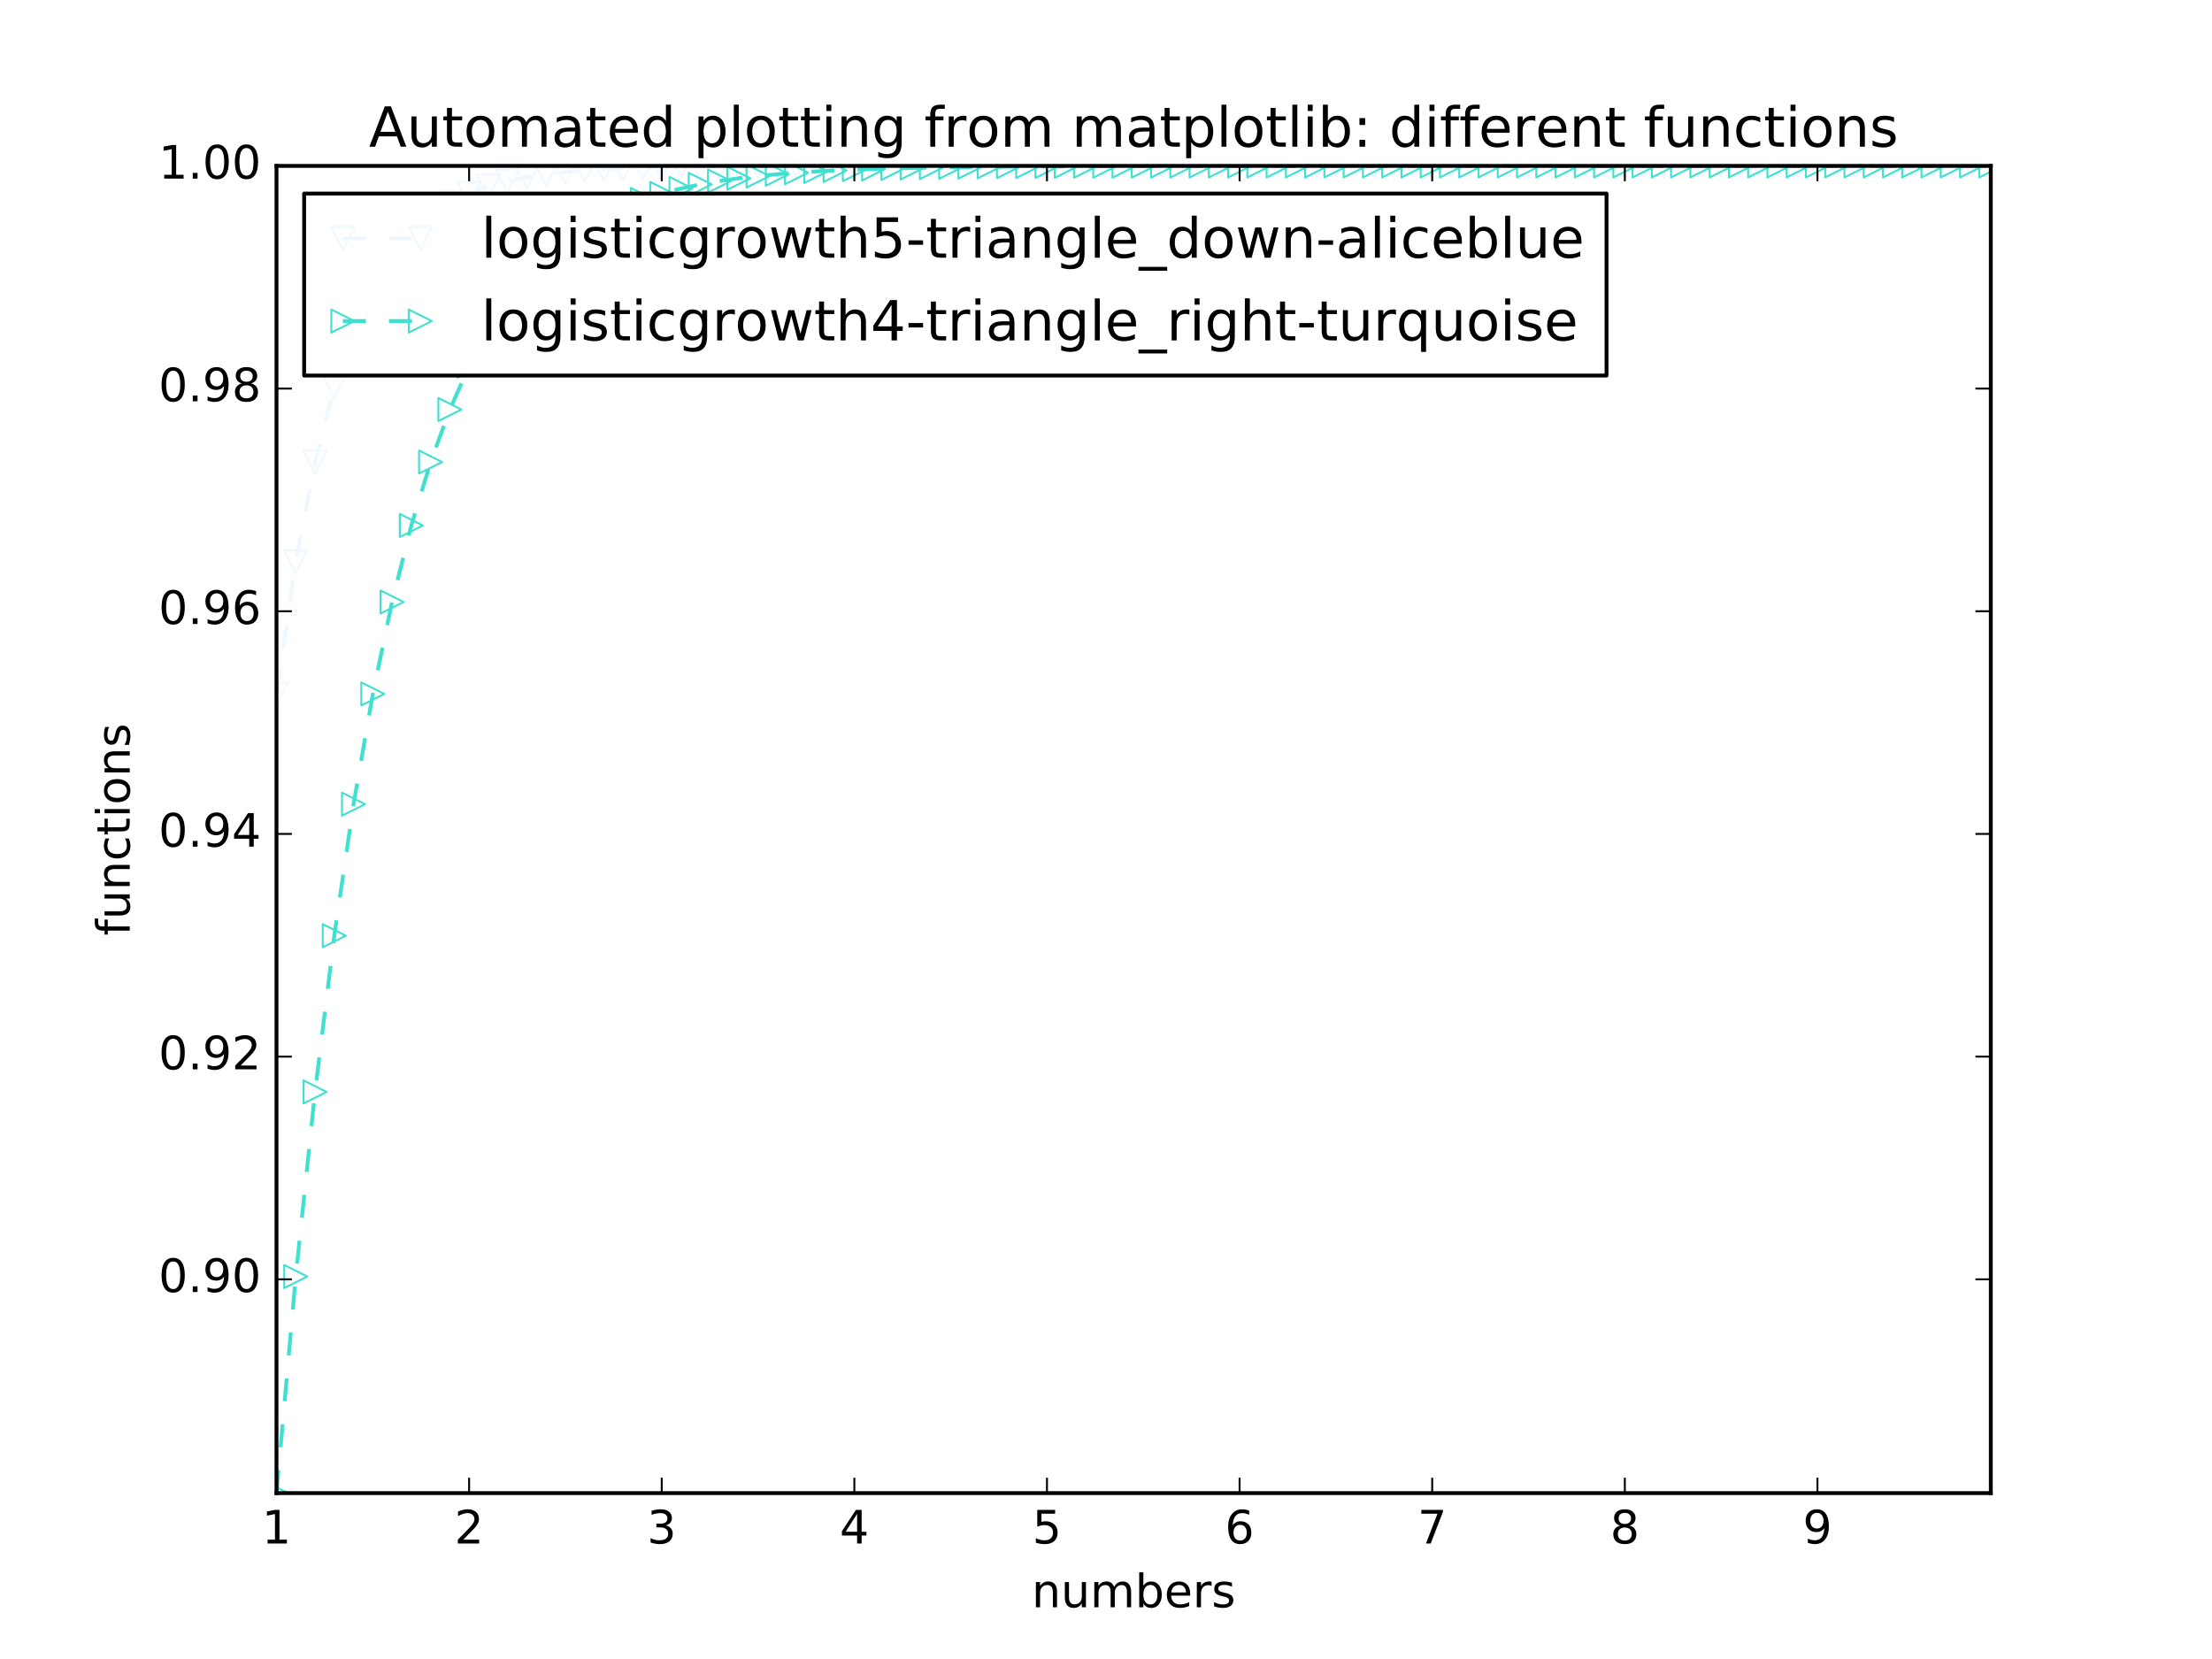 <?xml version="1.0" encoding="utf-8" standalone="no"?>
<!DOCTYPE svg PUBLIC "-//W3C//DTD SVG 1.1//EN"
  "http://www.w3.org/Graphics/SVG/1.1/DTD/svg11.dtd">
<!-- Created with matplotlib (http://matplotlib.org/) -->
<svg height="432pt" version="1.1" viewBox="0 0 576 432" width="576pt" xmlns="http://www.w3.org/2000/svg" xmlns:xlink="http://www.w3.org/1999/xlink">
 <defs>
  <style type="text/css">
*{stroke-linecap:butt;stroke-linejoin:round;stroke-miterlimit:100000;}
  </style>
 </defs>
 <g id="figure_1">
  <g id="patch_1">
   <path d="M 0 432 
L 576 432 
L 576 0 
L 0 0 
z
" style="fill:#ffffff;"/>
  </g>
  <g id="axes_1">
   <g id="patch_2">
    <path d="M 72 388.8 
L 518.4 388.8 
L 518.4 43.2 
L 72 43.2 
z
" style="fill:#ffffff;"/>
   </g>
   <g id="line2d_1">
    <path clip-path="url(#p599108a5d8)" d="M 72 180.7 
L 77.016 146.33 
L 82.031 120.312 
L 87.047 100.722 
L 92.063 86.034 
L 97.079 75.054 
L 102.094 66.865 
L 107.11 60.769 
L 112.126 56.236 
L 117.142 52.868 
L 122.157 50.369 
L 127.173 48.514 
L 132.189 47.139 
L 137.204 46.119 
L 142.22 45.363 
L 147.236 44.803 
L 152.252 44.387 
L 157.267 44.08 
L 162.283 43.852 
L 167.299 43.683 
L 172.315 43.558 
L 177.33 43.465 
L 182.346 43.396 
L 187.362 43.345 
L 192.378 43.308 
L 197.393 43.28 
L 202.409 43.259 
L 207.425 43.244 
L 212.44 43.232 
L 217.456 43.224 
L 222.472 43.218 
L 227.488 43.213 
L 232.503 43.21 
L 237.519 43.207 
L 242.535 43.205 
L 247.551 43.204 
L 252.566 43.203 
L 257.582 43.202 
L 262.598 43.202 
L 267.613 43.201 
L 272.629 43.201 
L 277.645 43.201 
L 282.661 43.2 
L 287.676 43.2 
L 292.692 43.2 
L 297.708 43.2 
L 302.724 43.2 
L 307.739 43.2 
L 312.755 43.2 
L 317.771 43.2 
L 322.787 43.2 
L 327.802 43.2 
L 332.818 43.2 
L 337.834 43.2 
L 342.849 43.2 
L 347.865 43.2 
L 352.881 43.2 
L 357.897 43.2 
L 362.912 43.2 
L 367.928 43.2 
L 372.944 43.2 
L 377.96 43.2 
L 382.975 43.2 
L 387.991 43.2 
L 393.007 43.2 
L 398.022 43.2 
L 403.038 43.2 
L 408.054 43.2 
L 413.07 43.2 
L 418.085 43.2 
L 423.101 43.2 
L 428.117 43.2 
L 433.133 43.2 
L 438.148 43.2 
L 443.164 43.2 
L 448.18 43.2 
L 453.196 43.2 
L 458.211 43.2 
L 463.227 43.2 
L 468.243 43.2 
L 473.258 43.2 
L 478.274 43.2 
L 483.29 43.2 
L 488.306 43.2 
L 493.321 43.2 
L 498.337 43.2 
L 503.353 43.2 
L 508.369 43.2 
L 513.384 43.2 
L 518.4 43.2 
" style="fill:none;stroke:#f0f8ff;stroke-dasharray:6,6;stroke-dashoffset:0.0;"/>
    <defs>
     <path d="M -0 3 
L 3 -3 
L -3 -3 
z
" id="ma23329483b" style="stroke:#f0f8ff;stroke-linejoin:miter;stroke-width:0.5;"/>
    </defs>
    <g clip-path="url(#p599108a5d8)">
     <use style="fill:none;stroke:#f0f8ff;stroke-linejoin:miter;stroke-width:0.5;" x="72.0" xlink:href="#ma23329483b" y="180.7"/>
     <use style="fill:none;stroke:#f0f8ff;stroke-linejoin:miter;stroke-width:0.5;" x="77.016" xlink:href="#ma23329483b" y="146.33"/>
     <use style="fill:none;stroke:#f0f8ff;stroke-linejoin:miter;stroke-width:0.5;" x="82.031" xlink:href="#ma23329483b" y="120.312"/>
     <use style="fill:none;stroke:#f0f8ff;stroke-linejoin:miter;stroke-width:0.5;" x="87.047" xlink:href="#ma23329483b" y="100.722"/>
     <use style="fill:none;stroke:#f0f8ff;stroke-linejoin:miter;stroke-width:0.5;" x="92.063" xlink:href="#ma23329483b" y="86.034"/>
     <use style="fill:none;stroke:#f0f8ff;stroke-linejoin:miter;stroke-width:0.5;" x="97.079" xlink:href="#ma23329483b" y="75.054"/>
     <use style="fill:none;stroke:#f0f8ff;stroke-linejoin:miter;stroke-width:0.5;" x="102.094" xlink:href="#ma23329483b" y="66.865"/>
     <use style="fill:none;stroke:#f0f8ff;stroke-linejoin:miter;stroke-width:0.5;" x="107.11" xlink:href="#ma23329483b" y="60.769"/>
     <use style="fill:none;stroke:#f0f8ff;stroke-linejoin:miter;stroke-width:0.5;" x="112.126" xlink:href="#ma23329483b" y="56.236"/>
     <use style="fill:none;stroke:#f0f8ff;stroke-linejoin:miter;stroke-width:0.5;" x="117.142" xlink:href="#ma23329483b" y="52.868"/>
     <use style="fill:none;stroke:#f0f8ff;stroke-linejoin:miter;stroke-width:0.5;" x="122.157" xlink:href="#ma23329483b" y="50.369"/>
     <use style="fill:none;stroke:#f0f8ff;stroke-linejoin:miter;stroke-width:0.5;" x="127.173" xlink:href="#ma23329483b" y="48.514"/>
     <use style="fill:none;stroke:#f0f8ff;stroke-linejoin:miter;stroke-width:0.5;" x="132.189" xlink:href="#ma23329483b" y="47.139"/>
     <use style="fill:none;stroke:#f0f8ff;stroke-linejoin:miter;stroke-width:0.5;" x="137.204" xlink:href="#ma23329483b" y="46.119"/>
     <use style="fill:none;stroke:#f0f8ff;stroke-linejoin:miter;stroke-width:0.5;" x="142.22" xlink:href="#ma23329483b" y="45.363"/>
     <use style="fill:none;stroke:#f0f8ff;stroke-linejoin:miter;stroke-width:0.5;" x="147.236" xlink:href="#ma23329483b" y="44.803"/>
     <use style="fill:none;stroke:#f0f8ff;stroke-linejoin:miter;stroke-width:0.5;" x="152.252" xlink:href="#ma23329483b" y="44.387"/>
     <use style="fill:none;stroke:#f0f8ff;stroke-linejoin:miter;stroke-width:0.5;" x="157.267" xlink:href="#ma23329483b" y="44.08"/>
     <use style="fill:none;stroke:#f0f8ff;stroke-linejoin:miter;stroke-width:0.5;" x="162.283" xlink:href="#ma23329483b" y="43.852"/>
     <use style="fill:none;stroke:#f0f8ff;stroke-linejoin:miter;stroke-width:0.5;" x="167.299" xlink:href="#ma23329483b" y="43.683"/>
     <use style="fill:none;stroke:#f0f8ff;stroke-linejoin:miter;stroke-width:0.5;" x="172.315" xlink:href="#ma23329483b" y="43.558"/>
     <use style="fill:none;stroke:#f0f8ff;stroke-linejoin:miter;stroke-width:0.5;" x="177.33" xlink:href="#ma23329483b" y="43.465"/>
     <use style="fill:none;stroke:#f0f8ff;stroke-linejoin:miter;stroke-width:0.5;" x="182.346" xlink:href="#ma23329483b" y="43.396"/>
     <use style="fill:none;stroke:#f0f8ff;stroke-linejoin:miter;stroke-width:0.5;" x="187.362" xlink:href="#ma23329483b" y="43.345"/>
     <use style="fill:none;stroke:#f0f8ff;stroke-linejoin:miter;stroke-width:0.5;" x="192.378" xlink:href="#ma23329483b" y="43.308"/>
     <use style="fill:none;stroke:#f0f8ff;stroke-linejoin:miter;stroke-width:0.5;" x="197.393" xlink:href="#ma23329483b" y="43.28"/>
     <use style="fill:none;stroke:#f0f8ff;stroke-linejoin:miter;stroke-width:0.5;" x="202.409" xlink:href="#ma23329483b" y="43.259"/>
     <use style="fill:none;stroke:#f0f8ff;stroke-linejoin:miter;stroke-width:0.5;" x="207.425" xlink:href="#ma23329483b" y="43.244"/>
     <use style="fill:none;stroke:#f0f8ff;stroke-linejoin:miter;stroke-width:0.5;" x="212.44" xlink:href="#ma23329483b" y="43.232"/>
     <use style="fill:none;stroke:#f0f8ff;stroke-linejoin:miter;stroke-width:0.5;" x="217.456" xlink:href="#ma23329483b" y="43.224"/>
     <use style="fill:none;stroke:#f0f8ff;stroke-linejoin:miter;stroke-width:0.5;" x="222.472" xlink:href="#ma23329483b" y="43.218"/>
     <use style="fill:none;stroke:#f0f8ff;stroke-linejoin:miter;stroke-width:0.5;" x="227.488" xlink:href="#ma23329483b" y="43.213"/>
     <use style="fill:none;stroke:#f0f8ff;stroke-linejoin:miter;stroke-width:0.5;" x="232.503" xlink:href="#ma23329483b" y="43.21"/>
     <use style="fill:none;stroke:#f0f8ff;stroke-linejoin:miter;stroke-width:0.5;" x="237.519" xlink:href="#ma23329483b" y="43.207"/>
     <use style="fill:none;stroke:#f0f8ff;stroke-linejoin:miter;stroke-width:0.5;" x="242.535" xlink:href="#ma23329483b" y="43.205"/>
     <use style="fill:none;stroke:#f0f8ff;stroke-linejoin:miter;stroke-width:0.5;" x="247.551" xlink:href="#ma23329483b" y="43.204"/>
     <use style="fill:none;stroke:#f0f8ff;stroke-linejoin:miter;stroke-width:0.5;" x="252.566" xlink:href="#ma23329483b" y="43.203"/>
     <use style="fill:none;stroke:#f0f8ff;stroke-linejoin:miter;stroke-width:0.5;" x="257.582" xlink:href="#ma23329483b" y="43.202"/>
     <use style="fill:none;stroke:#f0f8ff;stroke-linejoin:miter;stroke-width:0.5;" x="262.598" xlink:href="#ma23329483b" y="43.202"/>
     <use style="fill:none;stroke:#f0f8ff;stroke-linejoin:miter;stroke-width:0.5;" x="267.613" xlink:href="#ma23329483b" y="43.201"/>
     <use style="fill:none;stroke:#f0f8ff;stroke-linejoin:miter;stroke-width:0.5;" x="272.629" xlink:href="#ma23329483b" y="43.201"/>
     <use style="fill:none;stroke:#f0f8ff;stroke-linejoin:miter;stroke-width:0.5;" x="277.645" xlink:href="#ma23329483b" y="43.201"/>
     <use style="fill:none;stroke:#f0f8ff;stroke-linejoin:miter;stroke-width:0.5;" x="282.661" xlink:href="#ma23329483b" y="43.2"/>
     <use style="fill:none;stroke:#f0f8ff;stroke-linejoin:miter;stroke-width:0.5;" x="287.676" xlink:href="#ma23329483b" y="43.2"/>
     <use style="fill:none;stroke:#f0f8ff;stroke-linejoin:miter;stroke-width:0.5;" x="292.692" xlink:href="#ma23329483b" y="43.2"/>
     <use style="fill:none;stroke:#f0f8ff;stroke-linejoin:miter;stroke-width:0.5;" x="297.708" xlink:href="#ma23329483b" y="43.2"/>
     <use style="fill:none;stroke:#f0f8ff;stroke-linejoin:miter;stroke-width:0.5;" x="302.724" xlink:href="#ma23329483b" y="43.2"/>
     <use style="fill:none;stroke:#f0f8ff;stroke-linejoin:miter;stroke-width:0.5;" x="307.739" xlink:href="#ma23329483b" y="43.2"/>
     <use style="fill:none;stroke:#f0f8ff;stroke-linejoin:miter;stroke-width:0.5;" x="312.755" xlink:href="#ma23329483b" y="43.2"/>
     <use style="fill:none;stroke:#f0f8ff;stroke-linejoin:miter;stroke-width:0.5;" x="317.771" xlink:href="#ma23329483b" y="43.2"/>
     <use style="fill:none;stroke:#f0f8ff;stroke-linejoin:miter;stroke-width:0.5;" x="322.787" xlink:href="#ma23329483b" y="43.2"/>
     <use style="fill:none;stroke:#f0f8ff;stroke-linejoin:miter;stroke-width:0.5;" x="327.802" xlink:href="#ma23329483b" y="43.2"/>
     <use style="fill:none;stroke:#f0f8ff;stroke-linejoin:miter;stroke-width:0.5;" x="332.818" xlink:href="#ma23329483b" y="43.2"/>
     <use style="fill:none;stroke:#f0f8ff;stroke-linejoin:miter;stroke-width:0.5;" x="337.834" xlink:href="#ma23329483b" y="43.2"/>
     <use style="fill:none;stroke:#f0f8ff;stroke-linejoin:miter;stroke-width:0.5;" x="342.849" xlink:href="#ma23329483b" y="43.2"/>
     <use style="fill:none;stroke:#f0f8ff;stroke-linejoin:miter;stroke-width:0.5;" x="347.865" xlink:href="#ma23329483b" y="43.2"/>
     <use style="fill:none;stroke:#f0f8ff;stroke-linejoin:miter;stroke-width:0.5;" x="352.881" xlink:href="#ma23329483b" y="43.2"/>
     <use style="fill:none;stroke:#f0f8ff;stroke-linejoin:miter;stroke-width:0.5;" x="357.897" xlink:href="#ma23329483b" y="43.2"/>
     <use style="fill:none;stroke:#f0f8ff;stroke-linejoin:miter;stroke-width:0.5;" x="362.912" xlink:href="#ma23329483b" y="43.2"/>
     <use style="fill:none;stroke:#f0f8ff;stroke-linejoin:miter;stroke-width:0.5;" x="367.928" xlink:href="#ma23329483b" y="43.2"/>
     <use style="fill:none;stroke:#f0f8ff;stroke-linejoin:miter;stroke-width:0.5;" x="372.944" xlink:href="#ma23329483b" y="43.2"/>
     <use style="fill:none;stroke:#f0f8ff;stroke-linejoin:miter;stroke-width:0.5;" x="377.96" xlink:href="#ma23329483b" y="43.2"/>
     <use style="fill:none;stroke:#f0f8ff;stroke-linejoin:miter;stroke-width:0.5;" x="382.975" xlink:href="#ma23329483b" y="43.2"/>
     <use style="fill:none;stroke:#f0f8ff;stroke-linejoin:miter;stroke-width:0.5;" x="387.991" xlink:href="#ma23329483b" y="43.2"/>
     <use style="fill:none;stroke:#f0f8ff;stroke-linejoin:miter;stroke-width:0.5;" x="393.007" xlink:href="#ma23329483b" y="43.2"/>
     <use style="fill:none;stroke:#f0f8ff;stroke-linejoin:miter;stroke-width:0.5;" x="398.022" xlink:href="#ma23329483b" y="43.2"/>
     <use style="fill:none;stroke:#f0f8ff;stroke-linejoin:miter;stroke-width:0.5;" x="403.038" xlink:href="#ma23329483b" y="43.2"/>
     <use style="fill:none;stroke:#f0f8ff;stroke-linejoin:miter;stroke-width:0.5;" x="408.054" xlink:href="#ma23329483b" y="43.2"/>
     <use style="fill:none;stroke:#f0f8ff;stroke-linejoin:miter;stroke-width:0.5;" x="413.07" xlink:href="#ma23329483b" y="43.2"/>
     <use style="fill:none;stroke:#f0f8ff;stroke-linejoin:miter;stroke-width:0.5;" x="418.085" xlink:href="#ma23329483b" y="43.2"/>
     <use style="fill:none;stroke:#f0f8ff;stroke-linejoin:miter;stroke-width:0.5;" x="423.101" xlink:href="#ma23329483b" y="43.2"/>
     <use style="fill:none;stroke:#f0f8ff;stroke-linejoin:miter;stroke-width:0.5;" x="428.117" xlink:href="#ma23329483b" y="43.2"/>
     <use style="fill:none;stroke:#f0f8ff;stroke-linejoin:miter;stroke-width:0.5;" x="433.133" xlink:href="#ma23329483b" y="43.2"/>
     <use style="fill:none;stroke:#f0f8ff;stroke-linejoin:miter;stroke-width:0.5;" x="438.148" xlink:href="#ma23329483b" y="43.2"/>
     <use style="fill:none;stroke:#f0f8ff;stroke-linejoin:miter;stroke-width:0.5;" x="443.164" xlink:href="#ma23329483b" y="43.2"/>
     <use style="fill:none;stroke:#f0f8ff;stroke-linejoin:miter;stroke-width:0.5;" x="448.18" xlink:href="#ma23329483b" y="43.2"/>
     <use style="fill:none;stroke:#f0f8ff;stroke-linejoin:miter;stroke-width:0.5;" x="453.196" xlink:href="#ma23329483b" y="43.2"/>
     <use style="fill:none;stroke:#f0f8ff;stroke-linejoin:miter;stroke-width:0.5;" x="458.211" xlink:href="#ma23329483b" y="43.2"/>
     <use style="fill:none;stroke:#f0f8ff;stroke-linejoin:miter;stroke-width:0.5;" x="463.227" xlink:href="#ma23329483b" y="43.2"/>
     <use style="fill:none;stroke:#f0f8ff;stroke-linejoin:miter;stroke-width:0.5;" x="468.243" xlink:href="#ma23329483b" y="43.2"/>
     <use style="fill:none;stroke:#f0f8ff;stroke-linejoin:miter;stroke-width:0.5;" x="473.258" xlink:href="#ma23329483b" y="43.2"/>
     <use style="fill:none;stroke:#f0f8ff;stroke-linejoin:miter;stroke-width:0.5;" x="478.274" xlink:href="#ma23329483b" y="43.2"/>
     <use style="fill:none;stroke:#f0f8ff;stroke-linejoin:miter;stroke-width:0.5;" x="483.29" xlink:href="#ma23329483b" y="43.2"/>
     <use style="fill:none;stroke:#f0f8ff;stroke-linejoin:miter;stroke-width:0.5;" x="488.306" xlink:href="#ma23329483b" y="43.2"/>
     <use style="fill:none;stroke:#f0f8ff;stroke-linejoin:miter;stroke-width:0.5;" x="493.321" xlink:href="#ma23329483b" y="43.2"/>
     <use style="fill:none;stroke:#f0f8ff;stroke-linejoin:miter;stroke-width:0.5;" x="498.337" xlink:href="#ma23329483b" y="43.2"/>
     <use style="fill:none;stroke:#f0f8ff;stroke-linejoin:miter;stroke-width:0.5;" x="503.353" xlink:href="#ma23329483b" y="43.2"/>
     <use style="fill:none;stroke:#f0f8ff;stroke-linejoin:miter;stroke-width:0.5;" x="508.369" xlink:href="#ma23329483b" y="43.2"/>
     <use style="fill:none;stroke:#f0f8ff;stroke-linejoin:miter;stroke-width:0.5;" x="513.384" xlink:href="#ma23329483b" y="43.2"/>
     <use style="fill:none;stroke:#f0f8ff;stroke-linejoin:miter;stroke-width:0.5;" x="518.4" xlink:href="#ma23329483b" y="43.2"/>
    </g>
   </g>
   <g id="line2d_2">
    <path clip-path="url(#p599108a5d8)" d="M 72 388.8 
L 77.016 332.402 
L 82.031 284.339 
L 87.047 243.65 
L 92.063 209.398 
L 97.079 180.7 
L 102.094 156.752 
L 107.11 136.833 
L 112.126 120.312 
L 117.142 106.639 
L 122.157 95.347 
L 127.173 86.034 
L 132.189 78.363 
L 137.204 72.053 
L 142.22 66.865 
L 147.236 62.604 
L 152.252 59.106 
L 157.267 56.236 
L 162.283 53.882 
L 167.299 51.951 
L 172.315 50.369 
L 177.33 49.072 
L 182.346 48.009 
L 187.362 47.139 
L 192.378 46.426 
L 197.393 45.841 
L 202.409 45.363 
L 207.425 44.971 
L 212.44 44.65 
L 217.456 44.387 
L 222.472 44.172 
L 227.488 43.996 
L 232.503 43.852 
L 237.519 43.734 
L 242.535 43.637 
L 247.551 43.558 
L 252.566 43.493 
L 257.582 43.44 
L 262.598 43.396 
L 267.613 43.361 
L 272.629 43.332 
L 277.645 43.308 
L 282.661 43.288 
L 287.676 43.272 
L 292.692 43.259 
L 297.708 43.248 
L 302.724 43.24 
L 307.739 43.232 
L 312.755 43.227 
L 317.771 43.222 
L 322.787 43.218 
L 327.802 43.215 
L 332.818 43.212 
L 337.834 43.21 
L 342.849 43.208 
L 347.865 43.207 
L 352.881 43.205 
L 357.897 43.204 
L 362.912 43.204 
L 367.928 43.203 
L 372.944 43.202 
L 377.96 43.202 
L 382.975 43.202 
L 387.991 43.201 
L 393.007 43.201 
L 398.022 43.201 
L 403.038 43.201 
L 408.054 43.201 
L 413.07 43.2 
L 418.085 43.2 
L 423.101 43.2 
L 428.117 43.2 
L 433.133 43.2 
L 438.148 43.2 
L 443.164 43.2 
L 448.18 43.2 
L 453.196 43.2 
L 458.211 43.2 
L 463.227 43.2 
L 468.243 43.2 
L 473.258 43.2 
L 478.274 43.2 
L 483.29 43.2 
L 488.306 43.2 
L 493.321 43.2 
L 498.337 43.2 
L 503.353 43.2 
L 508.369 43.2 
L 513.384 43.2 
L 518.4 43.2 
" style="fill:none;stroke:#40e0d0;stroke-dasharray:6,6;stroke-dashoffset:0.0;"/>
    <defs>
     <path d="M 3 0 
L -3 -3 
L -3 3 
z
" id="mcbdf788612" style="stroke:#40e0d0;stroke-linejoin:miter;stroke-width:0.5;"/>
    </defs>
    <g clip-path="url(#p599108a5d8)">
     <use style="fill:none;stroke:#40e0d0;stroke-linejoin:miter;stroke-width:0.5;" x="72.0" xlink:href="#mcbdf788612" y="388.8"/>
     <use style="fill:none;stroke:#40e0d0;stroke-linejoin:miter;stroke-width:0.5;" x="77.016" xlink:href="#mcbdf788612" y="332.402"/>
     <use style="fill:none;stroke:#40e0d0;stroke-linejoin:miter;stroke-width:0.5;" x="82.031" xlink:href="#mcbdf788612" y="284.339"/>
     <use style="fill:none;stroke:#40e0d0;stroke-linejoin:miter;stroke-width:0.5;" x="87.047" xlink:href="#mcbdf788612" y="243.65"/>
     <use style="fill:none;stroke:#40e0d0;stroke-linejoin:miter;stroke-width:0.5;" x="92.063" xlink:href="#mcbdf788612" y="209.398"/>
     <use style="fill:none;stroke:#40e0d0;stroke-linejoin:miter;stroke-width:0.5;" x="97.079" xlink:href="#mcbdf788612" y="180.7"/>
     <use style="fill:none;stroke:#40e0d0;stroke-linejoin:miter;stroke-width:0.5;" x="102.094" xlink:href="#mcbdf788612" y="156.752"/>
     <use style="fill:none;stroke:#40e0d0;stroke-linejoin:miter;stroke-width:0.5;" x="107.11" xlink:href="#mcbdf788612" y="136.833"/>
     <use style="fill:none;stroke:#40e0d0;stroke-linejoin:miter;stroke-width:0.5;" x="112.126" xlink:href="#mcbdf788612" y="120.312"/>
     <use style="fill:none;stroke:#40e0d0;stroke-linejoin:miter;stroke-width:0.5;" x="117.142" xlink:href="#mcbdf788612" y="106.639"/>
     <use style="fill:none;stroke:#40e0d0;stroke-linejoin:miter;stroke-width:0.5;" x="122.157" xlink:href="#mcbdf788612" y="95.347"/>
     <use style="fill:none;stroke:#40e0d0;stroke-linejoin:miter;stroke-width:0.5;" x="127.173" xlink:href="#mcbdf788612" y="86.034"/>
     <use style="fill:none;stroke:#40e0d0;stroke-linejoin:miter;stroke-width:0.5;" x="132.189" xlink:href="#mcbdf788612" y="78.363"/>
     <use style="fill:none;stroke:#40e0d0;stroke-linejoin:miter;stroke-width:0.5;" x="137.204" xlink:href="#mcbdf788612" y="72.053"/>
     <use style="fill:none;stroke:#40e0d0;stroke-linejoin:miter;stroke-width:0.5;" x="142.22" xlink:href="#mcbdf788612" y="66.865"/>
     <use style="fill:none;stroke:#40e0d0;stroke-linejoin:miter;stroke-width:0.5;" x="147.236" xlink:href="#mcbdf788612" y="62.604"/>
     <use style="fill:none;stroke:#40e0d0;stroke-linejoin:miter;stroke-width:0.5;" x="152.252" xlink:href="#mcbdf788612" y="59.106"/>
     <use style="fill:none;stroke:#40e0d0;stroke-linejoin:miter;stroke-width:0.5;" x="157.267" xlink:href="#mcbdf788612" y="56.236"/>
     <use style="fill:none;stroke:#40e0d0;stroke-linejoin:miter;stroke-width:0.5;" x="162.283" xlink:href="#mcbdf788612" y="53.882"/>
     <use style="fill:none;stroke:#40e0d0;stroke-linejoin:miter;stroke-width:0.5;" x="167.299" xlink:href="#mcbdf788612" y="51.951"/>
     <use style="fill:none;stroke:#40e0d0;stroke-linejoin:miter;stroke-width:0.5;" x="172.315" xlink:href="#mcbdf788612" y="50.369"/>
     <use style="fill:none;stroke:#40e0d0;stroke-linejoin:miter;stroke-width:0.5;" x="177.33" xlink:href="#mcbdf788612" y="49.072"/>
     <use style="fill:none;stroke:#40e0d0;stroke-linejoin:miter;stroke-width:0.5;" x="182.346" xlink:href="#mcbdf788612" y="48.009"/>
     <use style="fill:none;stroke:#40e0d0;stroke-linejoin:miter;stroke-width:0.5;" x="187.362" xlink:href="#mcbdf788612" y="47.139"/>
     <use style="fill:none;stroke:#40e0d0;stroke-linejoin:miter;stroke-width:0.5;" x="192.378" xlink:href="#mcbdf788612" y="46.426"/>
     <use style="fill:none;stroke:#40e0d0;stroke-linejoin:miter;stroke-width:0.5;" x="197.393" xlink:href="#mcbdf788612" y="45.841"/>
     <use style="fill:none;stroke:#40e0d0;stroke-linejoin:miter;stroke-width:0.5;" x="202.409" xlink:href="#mcbdf788612" y="45.363"/>
     <use style="fill:none;stroke:#40e0d0;stroke-linejoin:miter;stroke-width:0.5;" x="207.425" xlink:href="#mcbdf788612" y="44.971"/>
     <use style="fill:none;stroke:#40e0d0;stroke-linejoin:miter;stroke-width:0.5;" x="212.44" xlink:href="#mcbdf788612" y="44.65"/>
     <use style="fill:none;stroke:#40e0d0;stroke-linejoin:miter;stroke-width:0.5;" x="217.456" xlink:href="#mcbdf788612" y="44.387"/>
     <use style="fill:none;stroke:#40e0d0;stroke-linejoin:miter;stroke-width:0.5;" x="222.472" xlink:href="#mcbdf788612" y="44.172"/>
     <use style="fill:none;stroke:#40e0d0;stroke-linejoin:miter;stroke-width:0.5;" x="227.488" xlink:href="#mcbdf788612" y="43.996"/>
     <use style="fill:none;stroke:#40e0d0;stroke-linejoin:miter;stroke-width:0.5;" x="232.503" xlink:href="#mcbdf788612" y="43.852"/>
     <use style="fill:none;stroke:#40e0d0;stroke-linejoin:miter;stroke-width:0.5;" x="237.519" xlink:href="#mcbdf788612" y="43.734"/>
     <use style="fill:none;stroke:#40e0d0;stroke-linejoin:miter;stroke-width:0.5;" x="242.535" xlink:href="#mcbdf788612" y="43.637"/>
     <use style="fill:none;stroke:#40e0d0;stroke-linejoin:miter;stroke-width:0.5;" x="247.551" xlink:href="#mcbdf788612" y="43.558"/>
     <use style="fill:none;stroke:#40e0d0;stroke-linejoin:miter;stroke-width:0.5;" x="252.566" xlink:href="#mcbdf788612" y="43.493"/>
     <use style="fill:none;stroke:#40e0d0;stroke-linejoin:miter;stroke-width:0.5;" x="257.582" xlink:href="#mcbdf788612" y="43.44"/>
     <use style="fill:none;stroke:#40e0d0;stroke-linejoin:miter;stroke-width:0.5;" x="262.598" xlink:href="#mcbdf788612" y="43.396"/>
     <use style="fill:none;stroke:#40e0d0;stroke-linejoin:miter;stroke-width:0.5;" x="267.613" xlink:href="#mcbdf788612" y="43.361"/>
     <use style="fill:none;stroke:#40e0d0;stroke-linejoin:miter;stroke-width:0.5;" x="272.629" xlink:href="#mcbdf788612" y="43.332"/>
     <use style="fill:none;stroke:#40e0d0;stroke-linejoin:miter;stroke-width:0.5;" x="277.645" xlink:href="#mcbdf788612" y="43.308"/>
     <use style="fill:none;stroke:#40e0d0;stroke-linejoin:miter;stroke-width:0.5;" x="282.661" xlink:href="#mcbdf788612" y="43.288"/>
     <use style="fill:none;stroke:#40e0d0;stroke-linejoin:miter;stroke-width:0.5;" x="287.676" xlink:href="#mcbdf788612" y="43.272"/>
     <use style="fill:none;stroke:#40e0d0;stroke-linejoin:miter;stroke-width:0.5;" x="292.692" xlink:href="#mcbdf788612" y="43.259"/>
     <use style="fill:none;stroke:#40e0d0;stroke-linejoin:miter;stroke-width:0.5;" x="297.708" xlink:href="#mcbdf788612" y="43.248"/>
     <use style="fill:none;stroke:#40e0d0;stroke-linejoin:miter;stroke-width:0.5;" x="302.724" xlink:href="#mcbdf788612" y="43.24"/>
     <use style="fill:none;stroke:#40e0d0;stroke-linejoin:miter;stroke-width:0.5;" x="307.739" xlink:href="#mcbdf788612" y="43.232"/>
     <use style="fill:none;stroke:#40e0d0;stroke-linejoin:miter;stroke-width:0.5;" x="312.755" xlink:href="#mcbdf788612" y="43.227"/>
     <use style="fill:none;stroke:#40e0d0;stroke-linejoin:miter;stroke-width:0.5;" x="317.771" xlink:href="#mcbdf788612" y="43.222"/>
     <use style="fill:none;stroke:#40e0d0;stroke-linejoin:miter;stroke-width:0.5;" x="322.787" xlink:href="#mcbdf788612" y="43.218"/>
     <use style="fill:none;stroke:#40e0d0;stroke-linejoin:miter;stroke-width:0.5;" x="327.802" xlink:href="#mcbdf788612" y="43.215"/>
     <use style="fill:none;stroke:#40e0d0;stroke-linejoin:miter;stroke-width:0.5;" x="332.818" xlink:href="#mcbdf788612" y="43.212"/>
     <use style="fill:none;stroke:#40e0d0;stroke-linejoin:miter;stroke-width:0.5;" x="337.834" xlink:href="#mcbdf788612" y="43.21"/>
     <use style="fill:none;stroke:#40e0d0;stroke-linejoin:miter;stroke-width:0.5;" x="342.849" xlink:href="#mcbdf788612" y="43.208"/>
     <use style="fill:none;stroke:#40e0d0;stroke-linejoin:miter;stroke-width:0.5;" x="347.865" xlink:href="#mcbdf788612" y="43.207"/>
     <use style="fill:none;stroke:#40e0d0;stroke-linejoin:miter;stroke-width:0.5;" x="352.881" xlink:href="#mcbdf788612" y="43.205"/>
     <use style="fill:none;stroke:#40e0d0;stroke-linejoin:miter;stroke-width:0.5;" x="357.897" xlink:href="#mcbdf788612" y="43.204"/>
     <use style="fill:none;stroke:#40e0d0;stroke-linejoin:miter;stroke-width:0.5;" x="362.912" xlink:href="#mcbdf788612" y="43.204"/>
     <use style="fill:none;stroke:#40e0d0;stroke-linejoin:miter;stroke-width:0.5;" x="367.928" xlink:href="#mcbdf788612" y="43.203"/>
     <use style="fill:none;stroke:#40e0d0;stroke-linejoin:miter;stroke-width:0.5;" x="372.944" xlink:href="#mcbdf788612" y="43.202"/>
     <use style="fill:none;stroke:#40e0d0;stroke-linejoin:miter;stroke-width:0.5;" x="377.96" xlink:href="#mcbdf788612" y="43.202"/>
     <use style="fill:none;stroke:#40e0d0;stroke-linejoin:miter;stroke-width:0.5;" x="382.975" xlink:href="#mcbdf788612" y="43.202"/>
     <use style="fill:none;stroke:#40e0d0;stroke-linejoin:miter;stroke-width:0.5;" x="387.991" xlink:href="#mcbdf788612" y="43.201"/>
     <use style="fill:none;stroke:#40e0d0;stroke-linejoin:miter;stroke-width:0.5;" x="393.007" xlink:href="#mcbdf788612" y="43.201"/>
     <use style="fill:none;stroke:#40e0d0;stroke-linejoin:miter;stroke-width:0.5;" x="398.022" xlink:href="#mcbdf788612" y="43.201"/>
     <use style="fill:none;stroke:#40e0d0;stroke-linejoin:miter;stroke-width:0.5;" x="403.038" xlink:href="#mcbdf788612" y="43.201"/>
     <use style="fill:none;stroke:#40e0d0;stroke-linejoin:miter;stroke-width:0.5;" x="408.054" xlink:href="#mcbdf788612" y="43.201"/>
     <use style="fill:none;stroke:#40e0d0;stroke-linejoin:miter;stroke-width:0.5;" x="413.07" xlink:href="#mcbdf788612" y="43.2"/>
     <use style="fill:none;stroke:#40e0d0;stroke-linejoin:miter;stroke-width:0.5;" x="418.085" xlink:href="#mcbdf788612" y="43.2"/>
     <use style="fill:none;stroke:#40e0d0;stroke-linejoin:miter;stroke-width:0.5;" x="423.101" xlink:href="#mcbdf788612" y="43.2"/>
     <use style="fill:none;stroke:#40e0d0;stroke-linejoin:miter;stroke-width:0.5;" x="428.117" xlink:href="#mcbdf788612" y="43.2"/>
     <use style="fill:none;stroke:#40e0d0;stroke-linejoin:miter;stroke-width:0.5;" x="433.133" xlink:href="#mcbdf788612" y="43.2"/>
     <use style="fill:none;stroke:#40e0d0;stroke-linejoin:miter;stroke-width:0.5;" x="438.148" xlink:href="#mcbdf788612" y="43.2"/>
     <use style="fill:none;stroke:#40e0d0;stroke-linejoin:miter;stroke-width:0.5;" x="443.164" xlink:href="#mcbdf788612" y="43.2"/>
     <use style="fill:none;stroke:#40e0d0;stroke-linejoin:miter;stroke-width:0.5;" x="448.18" xlink:href="#mcbdf788612" y="43.2"/>
     <use style="fill:none;stroke:#40e0d0;stroke-linejoin:miter;stroke-width:0.5;" x="453.196" xlink:href="#mcbdf788612" y="43.2"/>
     <use style="fill:none;stroke:#40e0d0;stroke-linejoin:miter;stroke-width:0.5;" x="458.211" xlink:href="#mcbdf788612" y="43.2"/>
     <use style="fill:none;stroke:#40e0d0;stroke-linejoin:miter;stroke-width:0.5;" x="463.227" xlink:href="#mcbdf788612" y="43.2"/>
     <use style="fill:none;stroke:#40e0d0;stroke-linejoin:miter;stroke-width:0.5;" x="468.243" xlink:href="#mcbdf788612" y="43.2"/>
     <use style="fill:none;stroke:#40e0d0;stroke-linejoin:miter;stroke-width:0.5;" x="473.258" xlink:href="#mcbdf788612" y="43.2"/>
     <use style="fill:none;stroke:#40e0d0;stroke-linejoin:miter;stroke-width:0.5;" x="478.274" xlink:href="#mcbdf788612" y="43.2"/>
     <use style="fill:none;stroke:#40e0d0;stroke-linejoin:miter;stroke-width:0.5;" x="483.29" xlink:href="#mcbdf788612" y="43.2"/>
     <use style="fill:none;stroke:#40e0d0;stroke-linejoin:miter;stroke-width:0.5;" x="488.306" xlink:href="#mcbdf788612" y="43.2"/>
     <use style="fill:none;stroke:#40e0d0;stroke-linejoin:miter;stroke-width:0.5;" x="493.321" xlink:href="#mcbdf788612" y="43.2"/>
     <use style="fill:none;stroke:#40e0d0;stroke-linejoin:miter;stroke-width:0.5;" x="498.337" xlink:href="#mcbdf788612" y="43.2"/>
     <use style="fill:none;stroke:#40e0d0;stroke-linejoin:miter;stroke-width:0.5;" x="503.353" xlink:href="#mcbdf788612" y="43.2"/>
     <use style="fill:none;stroke:#40e0d0;stroke-linejoin:miter;stroke-width:0.5;" x="508.369" xlink:href="#mcbdf788612" y="43.2"/>
     <use style="fill:none;stroke:#40e0d0;stroke-linejoin:miter;stroke-width:0.5;" x="513.384" xlink:href="#mcbdf788612" y="43.2"/>
     <use style="fill:none;stroke:#40e0d0;stroke-linejoin:miter;stroke-width:0.5;" x="518.4" xlink:href="#mcbdf788612" y="43.2"/>
    </g>
   </g>
   <g id="patch_3">
    <path d="M 72 43.2 
L 518.4 43.2 
" style="fill:none;stroke:#000000;stroke-linecap:square;stroke-linejoin:miter;"/>
   </g>
   <g id="patch_4">
    <path d="M 518.4 388.8 
L 518.4 43.2 
" style="fill:none;stroke:#000000;stroke-linecap:square;stroke-linejoin:miter;"/>
   </g>
   <g id="patch_5">
    <path d="M 72 388.8 
L 518.4 388.8 
" style="fill:none;stroke:#000000;stroke-linecap:square;stroke-linejoin:miter;"/>
   </g>
   <g id="patch_6">
    <path d="M 72 388.8 
L 72 43.2 
" style="fill:none;stroke:#000000;stroke-linecap:square;stroke-linejoin:miter;"/>
   </g>
   <g id="matplotlib.axis_1">
    <g id="xtick_1">
     <g id="line2d_3">
      <defs>
       <path d="M 0 0 
L 0 -4 
" id="md51170eaf5" style="stroke:#000000;stroke-width:0.5;"/>
      </defs>
      <g>
       <use style="stroke:#000000;stroke-width:0.5;" x="72.0" xlink:href="#md51170eaf5" y="388.8"/>
      </g>
     </g>
     <g id="line2d_4">
      <defs>
       <path d="M 0 0 
L 0 4 
" id="m5b31e0e3af" style="stroke:#000000;stroke-width:0.5;"/>
      </defs>
      <g>
       <use style="stroke:#000000;stroke-width:0.5;" x="72.0" xlink:href="#m5b31e0e3af" y="43.2"/>
      </g>
     </g>
     <g id="text_1">
      <!-- 1 -->
      <defs>
       <path d="M 12.406 8.297 
L 28.516 8.297 
L 28.516 63.922 
L 10.984 60.406 
L 10.984 69.391 
L 28.422 72.906 
L 38.281 72.906 
L 38.281 8.297 
L 54.391 8.297 
L 54.391 0 
L 12.406 0 
z
" id="BitstreamVeraSans-Roman-31"/>
      </defs>
      <g transform="translate(68.183 401.918)scale(0.12 -0.12)">
       <use xlink:href="#BitstreamVeraSans-Roman-31"/>
      </g>
     </g>
    </g>
    <g id="xtick_2">
     <g id="line2d_5">
      <g>
       <use style="stroke:#000000;stroke-width:0.5;" x="122.157" xlink:href="#md51170eaf5" y="388.8"/>
      </g>
     </g>
     <g id="line2d_6">
      <g>
       <use style="stroke:#000000;stroke-width:0.5;" x="122.157" xlink:href="#m5b31e0e3af" y="43.2"/>
      </g>
     </g>
     <g id="text_2">
      <!-- 2 -->
      <defs>
       <path d="M 19.188 8.297 
L 53.609 8.297 
L 53.609 0 
L 7.328 0 
L 7.328 8.297 
Q 12.938 14.109 22.625 23.891 
Q 32.328 33.688 34.812 36.531 
Q 39.547 41.844 41.422 45.531 
Q 43.312 49.219 43.312 52.781 
Q 43.312 58.594 39.234 62.25 
Q 35.156 65.922 28.609 65.922 
Q 23.969 65.922 18.812 64.312 
Q 13.672 62.703 7.812 59.422 
L 7.812 69.391 
Q 13.766 71.781 18.938 73 
Q 24.125 74.219 28.422 74.219 
Q 39.75 74.219 46.484 68.547 
Q 53.219 62.891 53.219 53.422 
Q 53.219 48.922 51.531 44.891 
Q 49.859 40.875 45.406 35.406 
Q 44.188 33.984 37.641 27.219 
Q 31.109 20.453 19.188 8.297 
" id="BitstreamVeraSans-Roman-32"/>
      </defs>
      <g transform="translate(118.34 401.918)scale(0.12 -0.12)">
       <use xlink:href="#BitstreamVeraSans-Roman-32"/>
      </g>
     </g>
    </g>
    <g id="xtick_3">
     <g id="line2d_7">
      <g>
       <use style="stroke:#000000;stroke-width:0.5;" x="172.315" xlink:href="#md51170eaf5" y="388.8"/>
      </g>
     </g>
     <g id="line2d_8">
      <g>
       <use style="stroke:#000000;stroke-width:0.5;" x="172.315" xlink:href="#m5b31e0e3af" y="43.2"/>
      </g>
     </g>
     <g id="text_3">
      <!-- 3 -->
      <defs>
       <path d="M 40.578 39.312 
Q 47.656 37.797 51.625 33 
Q 55.609 28.219 55.609 21.188 
Q 55.609 10.406 48.188 4.484 
Q 40.766 -1.422 27.094 -1.422 
Q 22.516 -1.422 17.656 -0.516 
Q 12.797 0.391 7.625 2.203 
L 7.625 11.719 
Q 11.719 9.328 16.594 8.109 
Q 21.484 6.891 26.812 6.891 
Q 36.078 6.891 40.938 10.547 
Q 45.797 14.203 45.797 21.188 
Q 45.797 27.641 41.281 31.266 
Q 36.766 34.906 28.719 34.906 
L 20.219 34.906 
L 20.219 43.016 
L 29.109 43.016 
Q 36.375 43.016 40.234 45.922 
Q 44.094 48.828 44.094 54.297 
Q 44.094 59.906 40.109 62.906 
Q 36.141 65.922 28.719 65.922 
Q 24.656 65.922 20.016 65.031 
Q 15.375 64.156 9.812 62.312 
L 9.812 71.094 
Q 15.438 72.656 20.344 73.438 
Q 25.25 74.219 29.594 74.219 
Q 40.828 74.219 47.359 69.109 
Q 53.906 64.016 53.906 55.328 
Q 53.906 49.266 50.438 45.094 
Q 46.969 40.922 40.578 39.312 
" id="BitstreamVeraSans-Roman-33"/>
      </defs>
      <g transform="translate(168.497 401.918)scale(0.12 -0.12)">
       <use xlink:href="#BitstreamVeraSans-Roman-33"/>
      </g>
     </g>
    </g>
    <g id="xtick_4">
     <g id="line2d_9">
      <g>
       <use style="stroke:#000000;stroke-width:0.5;" x="222.472" xlink:href="#md51170eaf5" y="388.8"/>
      </g>
     </g>
     <g id="line2d_10">
      <g>
       <use style="stroke:#000000;stroke-width:0.5;" x="222.472" xlink:href="#m5b31e0e3af" y="43.2"/>
      </g>
     </g>
     <g id="text_4">
      <!-- 4 -->
      <defs>
       <path d="M 37.797 64.312 
L 12.891 25.391 
L 37.797 25.391 
z
M 35.203 72.906 
L 47.609 72.906 
L 47.609 25.391 
L 58.016 25.391 
L 58.016 17.188 
L 47.609 17.188 
L 47.609 0 
L 37.797 0 
L 37.797 17.188 
L 4.891 17.188 
L 4.891 26.703 
z
" id="BitstreamVeraSans-Roman-34"/>
      </defs>
      <g transform="translate(218.654 401.918)scale(0.12 -0.12)">
       <use xlink:href="#BitstreamVeraSans-Roman-34"/>
      </g>
     </g>
    </g>
    <g id="xtick_5">
     <g id="line2d_11">
      <g>
       <use style="stroke:#000000;stroke-width:0.5;" x="272.629" xlink:href="#md51170eaf5" y="388.8"/>
      </g>
     </g>
     <g id="line2d_12">
      <g>
       <use style="stroke:#000000;stroke-width:0.5;" x="272.629" xlink:href="#m5b31e0e3af" y="43.2"/>
      </g>
     </g>
     <g id="text_5">
      <!-- 5 -->
      <defs>
       <path d="M 10.797 72.906 
L 49.516 72.906 
L 49.516 64.594 
L 19.828 64.594 
L 19.828 46.734 
Q 21.969 47.469 24.109 47.828 
Q 26.266 48.188 28.422 48.188 
Q 40.625 48.188 47.75 41.5 
Q 54.891 34.812 54.891 23.391 
Q 54.891 11.625 47.562 5.094 
Q 40.234 -1.422 26.906 -1.422 
Q 22.312 -1.422 17.547 -0.641 
Q 12.797 0.141 7.719 1.703 
L 7.719 11.625 
Q 12.109 9.234 16.797 8.062 
Q 21.484 6.891 26.703 6.891 
Q 35.156 6.891 40.078 11.328 
Q 45.016 15.766 45.016 23.391 
Q 45.016 31 40.078 35.438 
Q 35.156 39.891 26.703 39.891 
Q 22.75 39.891 18.812 39.016 
Q 14.891 38.141 10.797 36.281 
z
" id="BitstreamVeraSans-Roman-35"/>
      </defs>
      <g transform="translate(268.812 401.918)scale(0.12 -0.12)">
       <use xlink:href="#BitstreamVeraSans-Roman-35"/>
      </g>
     </g>
    </g>
    <g id="xtick_6">
     <g id="line2d_13">
      <g>
       <use style="stroke:#000000;stroke-width:0.5;" x="322.787" xlink:href="#md51170eaf5" y="388.8"/>
      </g>
     </g>
     <g id="line2d_14">
      <g>
       <use style="stroke:#000000;stroke-width:0.5;" x="322.787" xlink:href="#m5b31e0e3af" y="43.2"/>
      </g>
     </g>
     <g id="text_6">
      <!-- 6 -->
      <defs>
       <path d="M 33.016 40.375 
Q 26.375 40.375 22.484 35.828 
Q 18.609 31.297 18.609 23.391 
Q 18.609 15.531 22.484 10.953 
Q 26.375 6.391 33.016 6.391 
Q 39.656 6.391 43.531 10.953 
Q 47.406 15.531 47.406 23.391 
Q 47.406 31.297 43.531 35.828 
Q 39.656 40.375 33.016 40.375 
M 52.594 71.297 
L 52.594 62.312 
Q 48.875 64.062 45.094 64.984 
Q 41.312 65.922 37.594 65.922 
Q 27.828 65.922 22.672 59.328 
Q 17.531 52.734 16.797 39.406 
Q 19.672 43.656 24.016 45.922 
Q 28.375 48.188 33.594 48.188 
Q 44.578 48.188 50.953 41.516 
Q 57.328 34.859 57.328 23.391 
Q 57.328 12.156 50.688 5.359 
Q 44.047 -1.422 33.016 -1.422 
Q 20.359 -1.422 13.672 8.266 
Q 6.984 17.969 6.984 36.375 
Q 6.984 53.656 15.188 63.938 
Q 23.391 74.219 37.203 74.219 
Q 40.922 74.219 44.703 73.484 
Q 48.484 72.75 52.594 71.297 
" id="BitstreamVeraSans-Roman-36"/>
      </defs>
      <g transform="translate(318.969 401.918)scale(0.12 -0.12)">
       <use xlink:href="#BitstreamVeraSans-Roman-36"/>
      </g>
     </g>
    </g>
    <g id="xtick_7">
     <g id="line2d_15">
      <g>
       <use style="stroke:#000000;stroke-width:0.5;" x="372.944" xlink:href="#md51170eaf5" y="388.8"/>
      </g>
     </g>
     <g id="line2d_16">
      <g>
       <use style="stroke:#000000;stroke-width:0.5;" x="372.944" xlink:href="#m5b31e0e3af" y="43.2"/>
      </g>
     </g>
     <g id="text_7">
      <!-- 7 -->
      <defs>
       <path d="M 8.203 72.906 
L 55.078 72.906 
L 55.078 68.703 
L 28.609 0 
L 18.312 0 
L 43.219 64.594 
L 8.203 64.594 
z
" id="BitstreamVeraSans-Roman-37"/>
      </defs>
      <g transform="translate(369.126 401.918)scale(0.12 -0.12)">
       <use xlink:href="#BitstreamVeraSans-Roman-37"/>
      </g>
     </g>
    </g>
    <g id="xtick_8">
     <g id="line2d_17">
      <g>
       <use style="stroke:#000000;stroke-width:0.5;" x="423.101" xlink:href="#md51170eaf5" y="388.8"/>
      </g>
     </g>
     <g id="line2d_18">
      <g>
       <use style="stroke:#000000;stroke-width:0.5;" x="423.101" xlink:href="#m5b31e0e3af" y="43.2"/>
      </g>
     </g>
     <g id="text_8">
      <!-- 8 -->
      <defs>
       <path d="M 31.781 34.625 
Q 24.75 34.625 20.719 30.859 
Q 16.703 27.094 16.703 20.516 
Q 16.703 13.922 20.719 10.156 
Q 24.75 6.391 31.781 6.391 
Q 38.812 6.391 42.859 10.172 
Q 46.922 13.969 46.922 20.516 
Q 46.922 27.094 42.891 30.859 
Q 38.875 34.625 31.781 34.625 
M 21.922 38.812 
Q 15.578 40.375 12.031 44.719 
Q 8.5 49.078 8.5 55.328 
Q 8.5 64.062 14.719 69.141 
Q 20.953 74.219 31.781 74.219 
Q 42.672 74.219 48.875 69.141 
Q 55.078 64.062 55.078 55.328 
Q 55.078 49.078 51.531 44.719 
Q 48 40.375 41.703 38.812 
Q 48.828 37.156 52.797 32.312 
Q 56.781 27.484 56.781 20.516 
Q 56.781 9.906 50.312 4.234 
Q 43.844 -1.422 31.781 -1.422 
Q 19.734 -1.422 13.25 4.234 
Q 6.781 9.906 6.781 20.516 
Q 6.781 27.484 10.781 32.312 
Q 14.797 37.156 21.922 38.812 
M 18.312 54.391 
Q 18.312 48.734 21.844 45.562 
Q 25.391 42.391 31.781 42.391 
Q 38.141 42.391 41.719 45.562 
Q 45.312 48.734 45.312 54.391 
Q 45.312 60.062 41.719 63.234 
Q 38.141 66.406 31.781 66.406 
Q 25.391 66.406 21.844 63.234 
Q 18.312 60.062 18.312 54.391 
" id="BitstreamVeraSans-Roman-38"/>
      </defs>
      <g transform="translate(419.284 401.918)scale(0.12 -0.12)">
       <use xlink:href="#BitstreamVeraSans-Roman-38"/>
      </g>
     </g>
    </g>
    <g id="xtick_9">
     <g id="line2d_19">
      <g>
       <use style="stroke:#000000;stroke-width:0.5;" x="473.258" xlink:href="#md51170eaf5" y="388.8"/>
      </g>
     </g>
     <g id="line2d_20">
      <g>
       <use style="stroke:#000000;stroke-width:0.5;" x="473.258" xlink:href="#m5b31e0e3af" y="43.2"/>
      </g>
     </g>
     <g id="text_9">
      <!-- 9 -->
      <defs>
       <path d="M 10.984 1.516 
L 10.984 10.5 
Q 14.703 8.734 18.5 7.812 
Q 22.312 6.891 25.984 6.891 
Q 35.75 6.891 40.891 13.453 
Q 46.047 20.016 46.781 33.406 
Q 43.953 29.203 39.594 26.953 
Q 35.25 24.703 29.984 24.703 
Q 19.047 24.703 12.672 31.312 
Q 6.297 37.938 6.297 49.422 
Q 6.297 60.641 12.938 67.422 
Q 19.578 74.219 30.609 74.219 
Q 43.266 74.219 49.922 64.516 
Q 56.594 54.828 56.594 36.375 
Q 56.594 19.141 48.406 8.859 
Q 40.234 -1.422 26.422 -1.422 
Q 22.703 -1.422 18.891 -0.688 
Q 15.094 0.047 10.984 1.516 
M 30.609 32.422 
Q 37.25 32.422 41.125 36.953 
Q 45.016 41.5 45.016 49.422 
Q 45.016 57.281 41.125 61.844 
Q 37.25 66.406 30.609 66.406 
Q 23.969 66.406 20.094 61.844 
Q 16.219 57.281 16.219 49.422 
Q 16.219 41.5 20.094 36.953 
Q 23.969 32.422 30.609 32.422 
" id="BitstreamVeraSans-Roman-39"/>
      </defs>
      <g transform="translate(469.441 401.918)scale(0.12 -0.12)">
       <use xlink:href="#BitstreamVeraSans-Roman-39"/>
      </g>
     </g>
    </g>
    <g id="text_10">
     <!-- numbers -->
     <defs>
      <path d="M 54.891 33.016 
L 54.891 0 
L 45.906 0 
L 45.906 32.719 
Q 45.906 40.484 42.875 44.328 
Q 39.844 48.188 33.797 48.188 
Q 26.516 48.188 22.312 43.547 
Q 18.109 38.922 18.109 30.906 
L 18.109 0 
L 9.078 0 
L 9.078 54.688 
L 18.109 54.688 
L 18.109 46.188 
Q 21.344 51.125 25.703 53.562 
Q 30.078 56 35.797 56 
Q 45.219 56 50.047 50.172 
Q 54.891 44.344 54.891 33.016 
" id="BitstreamVeraSans-Roman-6e"/>
      <path d="M 52 44.188 
Q 55.375 50.25 60.062 53.125 
Q 64.75 56 71.094 56 
Q 79.641 56 84.281 50.016 
Q 88.922 44.047 88.922 33.016 
L 88.922 0 
L 79.891 0 
L 79.891 32.719 
Q 79.891 40.578 77.094 44.375 
Q 74.312 48.188 68.609 48.188 
Q 61.625 48.188 57.562 43.547 
Q 53.516 38.922 53.516 30.906 
L 53.516 0 
L 44.484 0 
L 44.484 32.719 
Q 44.484 40.625 41.703 44.406 
Q 38.922 48.188 33.109 48.188 
Q 26.219 48.188 22.156 43.531 
Q 18.109 38.875 18.109 30.906 
L 18.109 0 
L 9.078 0 
L 9.078 54.688 
L 18.109 54.688 
L 18.109 46.188 
Q 21.188 51.219 25.484 53.609 
Q 29.781 56 35.688 56 
Q 41.656 56 45.828 52.969 
Q 50 49.953 52 44.188 
" id="BitstreamVeraSans-Roman-6d"/>
      <path d="M 56.203 29.594 
L 56.203 25.203 
L 14.891 25.203 
Q 15.484 15.922 20.484 11.062 
Q 25.484 6.203 34.422 6.203 
Q 39.594 6.203 44.453 7.469 
Q 49.312 8.734 54.109 11.281 
L 54.109 2.781 
Q 49.266 0.734 44.188 -0.344 
Q 39.109 -1.422 33.891 -1.422 
Q 20.797 -1.422 13.156 6.188 
Q 5.516 13.812 5.516 26.812 
Q 5.516 40.234 12.766 48.109 
Q 20.016 56 32.328 56 
Q 43.359 56 49.781 48.891 
Q 56.203 41.797 56.203 29.594 
M 47.219 32.234 
Q 47.125 39.594 43.094 43.984 
Q 39.062 48.391 32.422 48.391 
Q 24.906 48.391 20.391 44.141 
Q 15.875 39.891 15.188 32.172 
z
" id="BitstreamVeraSans-Roman-65"/>
      <path d="M 8.5 21.578 
L 8.5 54.688 
L 17.484 54.688 
L 17.484 21.922 
Q 17.484 14.156 20.5 10.266 
Q 23.531 6.391 29.594 6.391 
Q 36.859 6.391 41.078 11.031 
Q 45.312 15.672 45.312 23.688 
L 45.312 54.688 
L 54.297 54.688 
L 54.297 0 
L 45.312 0 
L 45.312 8.406 
Q 42.047 3.422 37.719 1 
Q 33.406 -1.422 27.688 -1.422 
Q 18.266 -1.422 13.375 4.438 
Q 8.5 10.297 8.5 21.578 
" id="BitstreamVeraSans-Roman-75"/>
      <path d="M 41.109 46.297 
Q 39.594 47.172 37.812 47.578 
Q 36.031 48 33.891 48 
Q 26.266 48 22.188 43.047 
Q 18.109 38.094 18.109 28.812 
L 18.109 0 
L 9.078 0 
L 9.078 54.688 
L 18.109 54.688 
L 18.109 46.188 
Q 20.953 51.172 25.484 53.578 
Q 30.031 56 36.531 56 
Q 37.453 56 38.578 55.875 
Q 39.703 55.766 41.062 55.516 
z
" id="BitstreamVeraSans-Roman-72"/>
      <path d="M 44.281 53.078 
L 44.281 44.578 
Q 40.484 46.531 36.375 47.5 
Q 32.281 48.484 27.875 48.484 
Q 21.188 48.484 17.844 46.438 
Q 14.5 44.391 14.5 40.281 
Q 14.5 37.156 16.891 35.375 
Q 19.281 33.594 26.516 31.984 
L 29.594 31.297 
Q 39.156 29.25 43.188 25.516 
Q 47.219 21.781 47.219 15.094 
Q 47.219 7.469 41.188 3.016 
Q 35.156 -1.422 24.609 -1.422 
Q 20.219 -1.422 15.453 -0.562 
Q 10.688 0.297 5.422 2 
L 5.422 11.281 
Q 10.406 8.688 15.234 7.391 
Q 20.062 6.109 24.812 6.109 
Q 31.156 6.109 34.562 8.281 
Q 37.984 10.453 37.984 14.406 
Q 37.984 18.062 35.516 20.016 
Q 33.062 21.969 24.703 23.781 
L 21.578 24.516 
Q 13.234 26.266 9.516 29.906 
Q 5.812 33.547 5.812 39.891 
Q 5.812 47.609 11.281 51.797 
Q 16.75 56 26.812 56 
Q 31.781 56 36.172 55.266 
Q 40.578 54.547 44.281 53.078 
" id="BitstreamVeraSans-Roman-73"/>
      <path d="M 48.688 27.297 
Q 48.688 37.203 44.609 42.844 
Q 40.531 48.484 33.406 48.484 
Q 26.266 48.484 22.188 42.844 
Q 18.109 37.203 18.109 27.297 
Q 18.109 17.391 22.188 11.75 
Q 26.266 6.109 33.406 6.109 
Q 40.531 6.109 44.609 11.75 
Q 48.688 17.391 48.688 27.297 
M 18.109 46.391 
Q 20.953 51.266 25.266 53.625 
Q 29.594 56 35.594 56 
Q 45.562 56 51.781 48.094 
Q 58.016 40.188 58.016 27.297 
Q 58.016 14.406 51.781 6.484 
Q 45.562 -1.422 35.594 -1.422 
Q 29.594 -1.422 25.266 0.953 
Q 20.953 3.328 18.109 8.203 
L 18.109 0 
L 9.078 0 
L 9.078 75.984 
L 18.109 75.984 
z
" id="BitstreamVeraSans-Roman-62"/>
     </defs>
     <g transform="translate(268.658 418.532)scale(0.12 -0.12)">
      <use xlink:href="#BitstreamVeraSans-Roman-6e"/>
      <use x="63.379" xlink:href="#BitstreamVeraSans-Roman-75"/>
      <use x="126.758" xlink:href="#BitstreamVeraSans-Roman-6d"/>
      <use x="224.17" xlink:href="#BitstreamVeraSans-Roman-62"/>
      <use x="287.646" xlink:href="#BitstreamVeraSans-Roman-65"/>
      <use x="349.17" xlink:href="#BitstreamVeraSans-Roman-72"/>
      <use x="390.283" xlink:href="#BitstreamVeraSans-Roman-73"/>
     </g>
    </g>
   </g>
   <g id="matplotlib.axis_2">
    <g id="ytick_1">
     <g id="line2d_21">
      <defs>
       <path d="M 0 0 
L 4 0 
" id="ma0201ce844" style="stroke:#000000;stroke-width:0.5;"/>
      </defs>
      <g>
       <use style="stroke:#000000;stroke-width:0.5;" x="72.0" xlink:href="#ma0201ce844" y="333.126"/>
      </g>
     </g>
     <g id="line2d_22">
      <defs>
       <path d="M 0 0 
L -4 0 
" id="m806808fd19" style="stroke:#000000;stroke-width:0.5;"/>
      </defs>
      <g>
       <use style="stroke:#000000;stroke-width:0.5;" x="518.4" xlink:href="#m806808fd19" y="333.126"/>
      </g>
     </g>
     <g id="text_11">
      <!-- 0.90 -->
      <defs>
       <path d="M 31.781 66.406 
Q 24.172 66.406 20.328 58.906 
Q 16.5 51.422 16.5 36.375 
Q 16.5 21.391 20.328 13.891 
Q 24.172 6.391 31.781 6.391 
Q 39.453 6.391 43.281 13.891 
Q 47.125 21.391 47.125 36.375 
Q 47.125 51.422 43.281 58.906 
Q 39.453 66.406 31.781 66.406 
M 31.781 74.219 
Q 44.047 74.219 50.516 64.516 
Q 56.984 54.828 56.984 36.375 
Q 56.984 17.969 50.516 8.266 
Q 44.047 -1.422 31.781 -1.422 
Q 19.531 -1.422 13.062 8.266 
Q 6.594 17.969 6.594 36.375 
Q 6.594 54.828 13.062 64.516 
Q 19.531 74.219 31.781 74.219 
" id="BitstreamVeraSans-Roman-30"/>
       <path d="M 10.688 12.406 
L 21 12.406 
L 21 0 
L 10.688 0 
z
" id="BitstreamVeraSans-Roman-2e"/>
      </defs>
      <g transform="translate(41.281 336.437)scale(0.12 -0.12)">
       <use xlink:href="#BitstreamVeraSans-Roman-30"/>
       <use x="63.623" xlink:href="#BitstreamVeraSans-Roman-2e"/>
       <use x="95.41" xlink:href="#BitstreamVeraSans-Roman-39"/>
       <use x="159.033" xlink:href="#BitstreamVeraSans-Roman-30"/>
      </g>
     </g>
    </g>
    <g id="ytick_2">
     <g id="line2d_23">
      <g>
       <use style="stroke:#000000;stroke-width:0.5;" x="72.0" xlink:href="#ma0201ce844" y="275.141"/>
      </g>
     </g>
     <g id="line2d_24">
      <g>
       <use style="stroke:#000000;stroke-width:0.5;" x="518.4" xlink:href="#m806808fd19" y="275.141"/>
      </g>
     </g>
     <g id="text_12">
      <!-- 0.92 -->
      <g transform="translate(41.281 278.452)scale(0.12 -0.12)">
       <use xlink:href="#BitstreamVeraSans-Roman-30"/>
       <use x="63.623" xlink:href="#BitstreamVeraSans-Roman-2e"/>
       <use x="95.41" xlink:href="#BitstreamVeraSans-Roman-39"/>
       <use x="159.033" xlink:href="#BitstreamVeraSans-Roman-32"/>
      </g>
     </g>
    </g>
    <g id="ytick_3">
     <g id="line2d_25">
      <g>
       <use style="stroke:#000000;stroke-width:0.5;" x="72.0" xlink:href="#ma0201ce844" y="217.155"/>
      </g>
     </g>
     <g id="line2d_26">
      <g>
       <use style="stroke:#000000;stroke-width:0.5;" x="518.4" xlink:href="#m806808fd19" y="217.155"/>
      </g>
     </g>
     <g id="text_13">
      <!-- 0.94 -->
      <g transform="translate(41.281 220.467)scale(0.12 -0.12)">
       <use xlink:href="#BitstreamVeraSans-Roman-30"/>
       <use x="63.623" xlink:href="#BitstreamVeraSans-Roman-2e"/>
       <use x="95.41" xlink:href="#BitstreamVeraSans-Roman-39"/>
       <use x="159.033" xlink:href="#BitstreamVeraSans-Roman-34"/>
      </g>
     </g>
    </g>
    <g id="ytick_4">
     <g id="line2d_27">
      <g>
       <use style="stroke:#000000;stroke-width:0.5;" x="72.0" xlink:href="#ma0201ce844" y="159.17"/>
      </g>
     </g>
     <g id="line2d_28">
      <g>
       <use style="stroke:#000000;stroke-width:0.5;" x="518.4" xlink:href="#m806808fd19" y="159.17"/>
      </g>
     </g>
     <g id="text_14">
      <!-- 0.96 -->
      <g transform="translate(41.281 162.482)scale(0.12 -0.12)">
       <use xlink:href="#BitstreamVeraSans-Roman-30"/>
       <use x="63.623" xlink:href="#BitstreamVeraSans-Roman-2e"/>
       <use x="95.41" xlink:href="#BitstreamVeraSans-Roman-39"/>
       <use x="159.033" xlink:href="#BitstreamVeraSans-Roman-36"/>
      </g>
     </g>
    </g>
    <g id="ytick_5">
     <g id="line2d_29">
      <g>
       <use style="stroke:#000000;stroke-width:0.5;" x="72.0" xlink:href="#ma0201ce844" y="101.185"/>
      </g>
     </g>
     <g id="line2d_30">
      <g>
       <use style="stroke:#000000;stroke-width:0.5;" x="518.4" xlink:href="#m806808fd19" y="101.185"/>
      </g>
     </g>
     <g id="text_15">
      <!-- 0.98 -->
      <g transform="translate(41.281 104.496)scale(0.12 -0.12)">
       <use xlink:href="#BitstreamVeraSans-Roman-30"/>
       <use x="63.623" xlink:href="#BitstreamVeraSans-Roman-2e"/>
       <use x="95.41" xlink:href="#BitstreamVeraSans-Roman-39"/>
       <use x="159.033" xlink:href="#BitstreamVeraSans-Roman-38"/>
      </g>
     </g>
    </g>
    <g id="ytick_6">
     <g id="text_16">
      <!-- 1.00 -->
      <g transform="translate(41.281 46.511)scale(0.12 -0.12)">
       <use xlink:href="#BitstreamVeraSans-Roman-31"/>
       <use x="63.623" xlink:href="#BitstreamVeraSans-Roman-2e"/>
       <use x="95.41" xlink:href="#BitstreamVeraSans-Roman-30"/>
       <use x="159.033" xlink:href="#BitstreamVeraSans-Roman-30"/>
      </g>
     </g>
    </g>
    <g id="text_17">
     <!-- functions -->
     <defs>
      <path d="M 18.312 70.219 
L 18.312 54.688 
L 36.812 54.688 
L 36.812 47.703 
L 18.312 47.703 
L 18.312 18.016 
Q 18.312 11.328 20.141 9.422 
Q 21.969 7.516 27.594 7.516 
L 36.812 7.516 
L 36.812 0 
L 27.594 0 
Q 17.188 0 13.234 3.875 
Q 9.281 7.766 9.281 18.016 
L 9.281 47.703 
L 2.688 47.703 
L 2.688 54.688 
L 9.281 54.688 
L 9.281 70.219 
z
" id="BitstreamVeraSans-Roman-74"/>
      <path d="M 37.109 75.984 
L 37.109 68.5 
L 28.516 68.5 
Q 23.688 68.5 21.797 66.547 
Q 19.922 64.594 19.922 59.516 
L 19.922 54.688 
L 34.719 54.688 
L 34.719 47.703 
L 19.922 47.703 
L 19.922 0 
L 10.891 0 
L 10.891 47.703 
L 2.297 47.703 
L 2.297 54.688 
L 10.891 54.688 
L 10.891 58.5 
Q 10.891 67.625 15.141 71.797 
Q 19.391 75.984 28.609 75.984 
z
" id="BitstreamVeraSans-Roman-66"/>
      <path d="M 9.422 54.688 
L 18.406 54.688 
L 18.406 0 
L 9.422 0 
z
M 9.422 75.984 
L 18.406 75.984 
L 18.406 64.594 
L 9.422 64.594 
z
" id="BitstreamVeraSans-Roman-69"/>
      <path d="M 30.609 48.391 
Q 23.391 48.391 19.188 42.75 
Q 14.984 37.109 14.984 27.297 
Q 14.984 17.484 19.156 11.844 
Q 23.344 6.203 30.609 6.203 
Q 37.797 6.203 41.984 11.859 
Q 46.188 17.531 46.188 27.297 
Q 46.188 37.016 41.984 42.703 
Q 37.797 48.391 30.609 48.391 
M 30.609 56 
Q 42.328 56 49.016 48.375 
Q 55.719 40.766 55.719 27.297 
Q 55.719 13.875 49.016 6.219 
Q 42.328 -1.422 30.609 -1.422 
Q 18.844 -1.422 12.172 6.219 
Q 5.516 13.875 5.516 27.297 
Q 5.516 40.766 12.172 48.375 
Q 18.844 56 30.609 56 
" id="BitstreamVeraSans-Roman-6f"/>
      <path d="M 48.781 52.594 
L 48.781 44.188 
Q 44.969 46.297 41.141 47.344 
Q 37.312 48.391 33.406 48.391 
Q 24.656 48.391 19.812 42.844 
Q 14.984 37.312 14.984 27.297 
Q 14.984 17.281 19.812 11.734 
Q 24.656 6.203 33.406 6.203 
Q 37.312 6.203 41.141 7.25 
Q 44.969 8.297 48.781 10.406 
L 48.781 2.094 
Q 45.016 0.344 40.984 -0.531 
Q 36.969 -1.422 32.422 -1.422 
Q 20.062 -1.422 12.781 6.344 
Q 5.516 14.109 5.516 27.297 
Q 5.516 40.672 12.859 48.328 
Q 20.219 56 33.016 56 
Q 37.156 56 41.109 55.141 
Q 45.062 54.297 48.781 52.594 
" id="BitstreamVeraSans-Roman-63"/>
     </defs>
     <g transform="translate(33.786 243.635)rotate(-90.0)scale(0.12 -0.12)">
      <use xlink:href="#BitstreamVeraSans-Roman-66"/>
      <use x="35.205" xlink:href="#BitstreamVeraSans-Roman-75"/>
      <use x="98.584" xlink:href="#BitstreamVeraSans-Roman-6e"/>
      <use x="161.963" xlink:href="#BitstreamVeraSans-Roman-63"/>
      <use x="216.943" xlink:href="#BitstreamVeraSans-Roman-74"/>
      <use x="256.152" xlink:href="#BitstreamVeraSans-Roman-69"/>
      <use x="283.936" xlink:href="#BitstreamVeraSans-Roman-6f"/>
      <use x="345.117" xlink:href="#BitstreamVeraSans-Roman-6e"/>
      <use x="408.496" xlink:href="#BitstreamVeraSans-Roman-73"/>
     </g>
    </g>
   </g>
   <g id="text_18">
    <!-- Automated plotting from matplotlib: different functions -->
    <defs>
     <path id="BitstreamVeraSans-Roman-20"/>
     <path d="M 9.422 75.984 
L 18.406 75.984 
L 18.406 0 
L 9.422 0 
z
" id="BitstreamVeraSans-Roman-6c"/>
     <path d="M 11.719 12.406 
L 22.016 12.406 
L 22.016 0 
L 11.719 0 
z
M 11.719 51.703 
L 22.016 51.703 
L 22.016 39.312 
L 11.719 39.312 
z
" id="BitstreamVeraSans-Roman-3a"/>
     <path d="M 34.188 63.188 
L 20.797 26.906 
L 47.609 26.906 
z
M 28.609 72.906 
L 39.797 72.906 
L 67.578 0 
L 57.328 0 
L 50.688 18.703 
L 17.828 18.703 
L 11.188 0 
L 0.781 0 
z
" id="BitstreamVeraSans-Roman-41"/>
     <path d="M 45.406 46.391 
L 45.406 75.984 
L 54.391 75.984 
L 54.391 0 
L 45.406 0 
L 45.406 8.203 
Q 42.578 3.328 38.25 0.953 
Q 33.938 -1.422 27.875 -1.422 
Q 17.969 -1.422 11.734 6.484 
Q 5.516 14.406 5.516 27.297 
Q 5.516 40.188 11.734 48.094 
Q 17.969 56 27.875 56 
Q 33.938 56 38.25 53.625 
Q 42.578 51.266 45.406 46.391 
M 14.797 27.297 
Q 14.797 17.391 18.875 11.75 
Q 22.953 6.109 30.078 6.109 
Q 37.203 6.109 41.297 11.75 
Q 45.406 17.391 45.406 27.297 
Q 45.406 37.203 41.297 42.844 
Q 37.203 48.484 30.078 48.484 
Q 22.953 48.484 18.875 42.844 
Q 14.797 37.203 14.797 27.297 
" id="BitstreamVeraSans-Roman-64"/>
     <path d="M 45.406 27.984 
Q 45.406 37.75 41.375 43.109 
Q 37.359 48.484 30.078 48.484 
Q 22.859 48.484 18.828 43.109 
Q 14.797 37.75 14.797 27.984 
Q 14.797 18.266 18.828 12.891 
Q 22.859 7.516 30.078 7.516 
Q 37.359 7.516 41.375 12.891 
Q 45.406 18.266 45.406 27.984 
M 54.391 6.781 
Q 54.391 -7.172 48.188 -13.984 
Q 42 -20.797 29.203 -20.797 
Q 24.469 -20.797 20.266 -20.094 
Q 16.062 -19.391 12.109 -17.922 
L 12.109 -9.188 
Q 16.062 -11.328 19.922 -12.344 
Q 23.781 -13.375 27.781 -13.375 
Q 36.625 -13.375 41.016 -8.766 
Q 45.406 -4.156 45.406 5.172 
L 45.406 9.625 
Q 42.625 4.781 38.281 2.391 
Q 33.938 0 27.875 0 
Q 17.828 0 11.672 7.656 
Q 5.516 15.328 5.516 27.984 
Q 5.516 40.672 11.672 48.328 
Q 17.828 56 27.875 56 
Q 33.938 56 38.281 53.609 
Q 42.625 51.219 45.406 46.391 
L 45.406 54.688 
L 54.391 54.688 
z
" id="BitstreamVeraSans-Roman-67"/>
     <path d="M 34.281 27.484 
Q 23.391 27.484 19.188 25 
Q 14.984 22.516 14.984 16.5 
Q 14.984 11.719 18.141 8.906 
Q 21.297 6.109 26.703 6.109 
Q 34.188 6.109 38.703 11.406 
Q 43.219 16.703 43.219 25.484 
L 43.219 27.484 
z
M 52.203 31.203 
L 52.203 0 
L 43.219 0 
L 43.219 8.297 
Q 40.141 3.328 35.547 0.953 
Q 30.953 -1.422 24.312 -1.422 
Q 15.922 -1.422 10.953 3.297 
Q 6 8.016 6 15.922 
Q 6 25.141 12.172 29.828 
Q 18.359 34.516 30.609 34.516 
L 43.219 34.516 
L 43.219 35.406 
Q 43.219 41.609 39.141 45 
Q 35.062 48.391 27.688 48.391 
Q 23 48.391 18.547 47.266 
Q 14.109 46.141 10.016 43.891 
L 10.016 52.203 
Q 14.938 54.109 19.578 55.047 
Q 24.219 56 28.609 56 
Q 40.484 56 46.344 49.844 
Q 52.203 43.703 52.203 31.203 
" id="BitstreamVeraSans-Roman-61"/>
     <path d="M 18.109 8.203 
L 18.109 -20.797 
L 9.078 -20.797 
L 9.078 54.688 
L 18.109 54.688 
L 18.109 46.391 
Q 20.953 51.266 25.266 53.625 
Q 29.594 56 35.594 56 
Q 45.562 56 51.781 48.094 
Q 58.016 40.188 58.016 27.297 
Q 58.016 14.406 51.781 6.484 
Q 45.562 -1.422 35.594 -1.422 
Q 29.594 -1.422 25.266 0.953 
Q 20.953 3.328 18.109 8.203 
M 48.688 27.297 
Q 48.688 37.203 44.609 42.844 
Q 40.531 48.484 33.406 48.484 
Q 26.266 48.484 22.188 42.844 
Q 18.109 37.203 18.109 27.297 
Q 18.109 17.391 22.188 11.75 
Q 26.266 6.109 33.406 6.109 
Q 40.531 6.109 44.609 11.75 
Q 48.688 17.391 48.688 27.297 
" id="BitstreamVeraSans-Roman-70"/>
    </defs>
    <g transform="translate(96.076 38.2)scale(0.144 -0.144)">
     <use xlink:href="#BitstreamVeraSans-Roman-41"/>
     <use x="68.408" xlink:href="#BitstreamVeraSans-Roman-75"/>
     <use x="131.787" xlink:href="#BitstreamVeraSans-Roman-74"/>
     <use x="170.996" xlink:href="#BitstreamVeraSans-Roman-6f"/>
     <use x="232.178" xlink:href="#BitstreamVeraSans-Roman-6d"/>
     <use x="329.59" xlink:href="#BitstreamVeraSans-Roman-61"/>
     <use x="390.869" xlink:href="#BitstreamVeraSans-Roman-74"/>
     <use x="430.078" xlink:href="#BitstreamVeraSans-Roman-65"/>
     <use x="491.602" xlink:href="#BitstreamVeraSans-Roman-64"/>
     <use x="555.078" xlink:href="#BitstreamVeraSans-Roman-20"/>
     <use x="586.865" xlink:href="#BitstreamVeraSans-Roman-70"/>
     <use x="650.342" xlink:href="#BitstreamVeraSans-Roman-6c"/>
     <use x="678.125" xlink:href="#BitstreamVeraSans-Roman-6f"/>
     <use x="739.307" xlink:href="#BitstreamVeraSans-Roman-74"/>
     <use x="778.516" xlink:href="#BitstreamVeraSans-Roman-74"/>
     <use x="817.725" xlink:href="#BitstreamVeraSans-Roman-69"/>
     <use x="845.508" xlink:href="#BitstreamVeraSans-Roman-6e"/>
     <use x="908.887" xlink:href="#BitstreamVeraSans-Roman-67"/>
     <use x="972.363" xlink:href="#BitstreamVeraSans-Roman-20"/>
     <use x="1004.15" xlink:href="#BitstreamVeraSans-Roman-66"/>
     <use x="1039.355" xlink:href="#BitstreamVeraSans-Roman-72"/>
     <use x="1080.438" xlink:href="#BitstreamVeraSans-Roman-6f"/>
     <use x="1141.619" xlink:href="#BitstreamVeraSans-Roman-6d"/>
     <use x="1239.031" xlink:href="#BitstreamVeraSans-Roman-20"/>
     <use x="1270.818" xlink:href="#BitstreamVeraSans-Roman-6d"/>
     <use x="1368.23" xlink:href="#BitstreamVeraSans-Roman-61"/>
     <use x="1429.51" xlink:href="#BitstreamVeraSans-Roman-74"/>
     <use x="1468.719" xlink:href="#BitstreamVeraSans-Roman-70"/>
     <use x="1532.195" xlink:href="#BitstreamVeraSans-Roman-6c"/>
     <use x="1559.979" xlink:href="#BitstreamVeraSans-Roman-6f"/>
     <use x="1621.16" xlink:href="#BitstreamVeraSans-Roman-74"/>
     <use x="1660.369" xlink:href="#BitstreamVeraSans-Roman-6c"/>
     <use x="1688.152" xlink:href="#BitstreamVeraSans-Roman-69"/>
     <use x="1715.936" xlink:href="#BitstreamVeraSans-Roman-62"/>
     <use x="1779.412" xlink:href="#BitstreamVeraSans-Roman-3a"/>
     <use x="1813.104" xlink:href="#BitstreamVeraSans-Roman-20"/>
     <use x="1844.891" xlink:href="#BitstreamVeraSans-Roman-64"/>
     <use x="1908.367" xlink:href="#BitstreamVeraSans-Roman-69"/>
     <use x="1936.15" xlink:href="#BitstreamVeraSans-Roman-66"/>
     <use x="1971.355" xlink:href="#BitstreamVeraSans-Roman-66"/>
     <use x="2006.561" xlink:href="#BitstreamVeraSans-Roman-65"/>
     <use x="2068.084" xlink:href="#BitstreamVeraSans-Roman-72"/>
     <use x="2109.166" xlink:href="#BitstreamVeraSans-Roman-65"/>
     <use x="2170.689" xlink:href="#BitstreamVeraSans-Roman-6e"/>
     <use x="2234.068" xlink:href="#BitstreamVeraSans-Roman-74"/>
     <use x="2273.277" xlink:href="#BitstreamVeraSans-Roman-20"/>
     <use x="2305.064" xlink:href="#BitstreamVeraSans-Roman-66"/>
     <use x="2340.27" xlink:href="#BitstreamVeraSans-Roman-75"/>
     <use x="2403.648" xlink:href="#BitstreamVeraSans-Roman-6e"/>
     <use x="2467.027" xlink:href="#BitstreamVeraSans-Roman-63"/>
     <use x="2522.008" xlink:href="#BitstreamVeraSans-Roman-74"/>
     <use x="2561.217" xlink:href="#BitstreamVeraSans-Roman-69"/>
     <use x="2589.0" xlink:href="#BitstreamVeraSans-Roman-6f"/>
     <use x="2650.182" xlink:href="#BitstreamVeraSans-Roman-6e"/>
     <use x="2713.561" xlink:href="#BitstreamVeraSans-Roman-73"/>
    </g>
   </g>
   <g id="legend_1">
    <g id="patch_7">
     <path d="M 79.2 97.794 
L 418.334 97.794 
L 418.334 50.4 
L 79.2 50.4 
z
" style="fill:#ffffff;stroke:#000000;stroke-linejoin:miter;"/>
    </g>
    <g id="line2d_31">
     <path d="M 89.28 62.062 
L 109.44 62.062 
" style="fill:none;stroke:#f0f8ff;stroke-dasharray:6,6;stroke-dashoffset:0.0;"/>
    </g>
    <g id="line2d_32">
     <g>
      <use style="fill:none;stroke:#f0f8ff;stroke-linejoin:miter;stroke-width:0.5;" x="89.28" xlink:href="#ma23329483b" y="62.062"/>
      <use style="fill:none;stroke:#f0f8ff;stroke-linejoin:miter;stroke-width:0.5;" x="109.44" xlink:href="#ma23329483b" y="62.062"/>
     </g>
    </g>
    <g id="text_19">
     <!-- logisticgrowth5-triangle_down-aliceblue -->
     <defs>
      <path d="M 4.203 54.688 
L 13.188 54.688 
L 24.422 12.016 
L 35.594 54.688 
L 46.188 54.688 
L 57.422 12.016 
L 68.609 54.688 
L 77.594 54.688 
L 63.281 0 
L 52.688 0 
L 40.922 44.828 
L 29.109 0 
L 18.5 0 
z
" id="BitstreamVeraSans-Roman-77"/>
      <path d="M 54.891 33.016 
L 54.891 0 
L 45.906 0 
L 45.906 32.719 
Q 45.906 40.484 42.875 44.328 
Q 39.844 48.188 33.797 48.188 
Q 26.516 48.188 22.312 43.547 
Q 18.109 38.922 18.109 30.906 
L 18.109 0 
L 9.078 0 
L 9.078 75.984 
L 18.109 75.984 
L 18.109 46.188 
Q 21.344 51.125 25.703 53.562 
Q 30.078 56 35.797 56 
Q 45.219 56 50.047 50.172 
Q 54.891 44.344 54.891 33.016 
" id="BitstreamVeraSans-Roman-68"/>
      <path d="M 50.984 -16.609 
L 50.984 -23.578 
L -0.984 -23.578 
L -0.984 -16.609 
z
" id="BitstreamVeraSans-Roman-5f"/>
      <path d="M 4.891 31.391 
L 31.203 31.391 
L 31.203 23.391 
L 4.891 23.391 
z
" id="BitstreamVeraSans-Roman-2d"/>
     </defs>
     <g transform="translate(125.28 67.102)scale(0.144 -0.144)">
      <use xlink:href="#BitstreamVeraSans-Roman-6c"/>
      <use x="27.783" xlink:href="#BitstreamVeraSans-Roman-6f"/>
      <use x="88.965" xlink:href="#BitstreamVeraSans-Roman-67"/>
      <use x="152.441" xlink:href="#BitstreamVeraSans-Roman-69"/>
      <use x="180.225" xlink:href="#BitstreamVeraSans-Roman-73"/>
      <use x="232.324" xlink:href="#BitstreamVeraSans-Roman-74"/>
      <use x="271.533" xlink:href="#BitstreamVeraSans-Roman-69"/>
      <use x="299.316" xlink:href="#BitstreamVeraSans-Roman-63"/>
      <use x="354.297" xlink:href="#BitstreamVeraSans-Roman-67"/>
      <use x="417.773" xlink:href="#BitstreamVeraSans-Roman-72"/>
      <use x="458.855" xlink:href="#BitstreamVeraSans-Roman-6f"/>
      <use x="520.037" xlink:href="#BitstreamVeraSans-Roman-77"/>
      <use x="601.824" xlink:href="#BitstreamVeraSans-Roman-74"/>
      <use x="641.033" xlink:href="#BitstreamVeraSans-Roman-68"/>
      <use x="704.412" xlink:href="#BitstreamVeraSans-Roman-35"/>
      <use x="768.035" xlink:href="#BitstreamVeraSans-Roman-2d"/>
      <use x="804.119" xlink:href="#BitstreamVeraSans-Roman-74"/>
      <use x="843.328" xlink:href="#BitstreamVeraSans-Roman-72"/>
      <use x="884.441" xlink:href="#BitstreamVeraSans-Roman-69"/>
      <use x="912.225" xlink:href="#BitstreamVeraSans-Roman-61"/>
      <use x="973.504" xlink:href="#BitstreamVeraSans-Roman-6e"/>
      <use x="1036.883" xlink:href="#BitstreamVeraSans-Roman-67"/>
      <use x="1100.359" xlink:href="#BitstreamVeraSans-Roman-6c"/>
      <use x="1128.143" xlink:href="#BitstreamVeraSans-Roman-65"/>
      <use x="1189.666" xlink:href="#BitstreamVeraSans-Roman-5f"/>
      <use x="1239.666" xlink:href="#BitstreamVeraSans-Roman-64"/>
      <use x="1303.143" xlink:href="#BitstreamVeraSans-Roman-6f"/>
      <use x="1364.324" xlink:href="#BitstreamVeraSans-Roman-77"/>
      <use x="1446.111" xlink:href="#BitstreamVeraSans-Roman-6e"/>
      <use x="1509.49" xlink:href="#BitstreamVeraSans-Roman-2d"/>
      <use x="1545.574" xlink:href="#BitstreamVeraSans-Roman-61"/>
      <use x="1606.854" xlink:href="#BitstreamVeraSans-Roman-6c"/>
      <use x="1634.637" xlink:href="#BitstreamVeraSans-Roman-69"/>
      <use x="1662.42" xlink:href="#BitstreamVeraSans-Roman-63"/>
      <use x="1717.4" xlink:href="#BitstreamVeraSans-Roman-65"/>
      <use x="1778.924" xlink:href="#BitstreamVeraSans-Roman-62"/>
      <use x="1842.4" xlink:href="#BitstreamVeraSans-Roman-6c"/>
      <use x="1870.184" xlink:href="#BitstreamVeraSans-Roman-75"/>
      <use x="1933.562" xlink:href="#BitstreamVeraSans-Roman-65"/>
     </g>
    </g>
    <g id="line2d_33">
     <path d="M 89.28 83.599 
L 109.44 83.599 
" style="fill:none;stroke:#40e0d0;stroke-dasharray:6,6;stroke-dashoffset:0.0;"/>
    </g>
    <g id="line2d_34">
     <g>
      <use style="fill:none;stroke:#40e0d0;stroke-linejoin:miter;stroke-width:0.5;" x="89.28" xlink:href="#mcbdf788612" y="83.599"/>
      <use style="fill:none;stroke:#40e0d0;stroke-linejoin:miter;stroke-width:0.5;" x="109.44" xlink:href="#mcbdf788612" y="83.599"/>
     </g>
    </g>
    <g id="text_20">
     <!-- logisticgrowth4-triangle_right-turquoise -->
     <defs>
      <path d="M 14.797 27.297 
Q 14.797 17.391 18.875 11.75 
Q 22.953 6.109 30.078 6.109 
Q 37.203 6.109 41.297 11.75 
Q 45.406 17.391 45.406 27.297 
Q 45.406 37.203 41.297 42.844 
Q 37.203 48.484 30.078 48.484 
Q 22.953 48.484 18.875 42.844 
Q 14.797 37.203 14.797 27.297 
M 45.406 8.203 
Q 42.578 3.328 38.25 0.953 
Q 33.938 -1.422 27.875 -1.422 
Q 17.969 -1.422 11.734 6.484 
Q 5.516 14.406 5.516 27.297 
Q 5.516 40.188 11.734 48.094 
Q 17.969 56 27.875 56 
Q 33.938 56 38.25 53.625 
Q 42.578 51.266 45.406 46.391 
L 45.406 54.688 
L 54.391 54.688 
L 54.391 -20.797 
L 45.406 -20.797 
z
" id="BitstreamVeraSans-Roman-71"/>
     </defs>
     <g transform="translate(125.28 88.639)scale(0.144 -0.144)">
      <use xlink:href="#BitstreamVeraSans-Roman-6c"/>
      <use x="27.783" xlink:href="#BitstreamVeraSans-Roman-6f"/>
      <use x="88.965" xlink:href="#BitstreamVeraSans-Roman-67"/>
      <use x="152.441" xlink:href="#BitstreamVeraSans-Roman-69"/>
      <use x="180.225" xlink:href="#BitstreamVeraSans-Roman-73"/>
      <use x="232.324" xlink:href="#BitstreamVeraSans-Roman-74"/>
      <use x="271.533" xlink:href="#BitstreamVeraSans-Roman-69"/>
      <use x="299.316" xlink:href="#BitstreamVeraSans-Roman-63"/>
      <use x="354.297" xlink:href="#BitstreamVeraSans-Roman-67"/>
      <use x="417.773" xlink:href="#BitstreamVeraSans-Roman-72"/>
      <use x="458.855" xlink:href="#BitstreamVeraSans-Roman-6f"/>
      <use x="520.037" xlink:href="#BitstreamVeraSans-Roman-77"/>
      <use x="601.824" xlink:href="#BitstreamVeraSans-Roman-74"/>
      <use x="641.033" xlink:href="#BitstreamVeraSans-Roman-68"/>
      <use x="704.412" xlink:href="#BitstreamVeraSans-Roman-34"/>
      <use x="768.035" xlink:href="#BitstreamVeraSans-Roman-2d"/>
      <use x="804.119" xlink:href="#BitstreamVeraSans-Roman-74"/>
      <use x="843.328" xlink:href="#BitstreamVeraSans-Roman-72"/>
      <use x="884.441" xlink:href="#BitstreamVeraSans-Roman-69"/>
      <use x="912.225" xlink:href="#BitstreamVeraSans-Roman-61"/>
      <use x="973.504" xlink:href="#BitstreamVeraSans-Roman-6e"/>
      <use x="1036.883" xlink:href="#BitstreamVeraSans-Roman-67"/>
      <use x="1100.359" xlink:href="#BitstreamVeraSans-Roman-6c"/>
      <use x="1128.143" xlink:href="#BitstreamVeraSans-Roman-65"/>
      <use x="1189.666" xlink:href="#BitstreamVeraSans-Roman-5f"/>
      <use x="1239.666" xlink:href="#BitstreamVeraSans-Roman-72"/>
      <use x="1280.779" xlink:href="#BitstreamVeraSans-Roman-69"/>
      <use x="1308.562" xlink:href="#BitstreamVeraSans-Roman-67"/>
      <use x="1372.039" xlink:href="#BitstreamVeraSans-Roman-68"/>
      <use x="1435.418" xlink:href="#BitstreamVeraSans-Roman-74"/>
      <use x="1474.627" xlink:href="#BitstreamVeraSans-Roman-2d"/>
      <use x="1510.711" xlink:href="#BitstreamVeraSans-Roman-74"/>
      <use x="1549.92" xlink:href="#BitstreamVeraSans-Roman-75"/>
      <use x="1613.299" xlink:href="#BitstreamVeraSans-Roman-72"/>
      <use x="1654.396" xlink:href="#BitstreamVeraSans-Roman-71"/>
      <use x="1717.873" xlink:href="#BitstreamVeraSans-Roman-75"/>
      <use x="1781.252" xlink:href="#BitstreamVeraSans-Roman-6f"/>
      <use x="1842.434" xlink:href="#BitstreamVeraSans-Roman-69"/>
      <use x="1870.217" xlink:href="#BitstreamVeraSans-Roman-73"/>
      <use x="1922.316" xlink:href="#BitstreamVeraSans-Roman-65"/>
     </g>
    </g>
   </g>
  </g>
 </g>
 <defs>
  <clipPath id="p599108a5d8">
   <rect height="345.6" width="446.4" x="72.0" y="43.2"/>
  </clipPath>
 </defs>
</svg>
